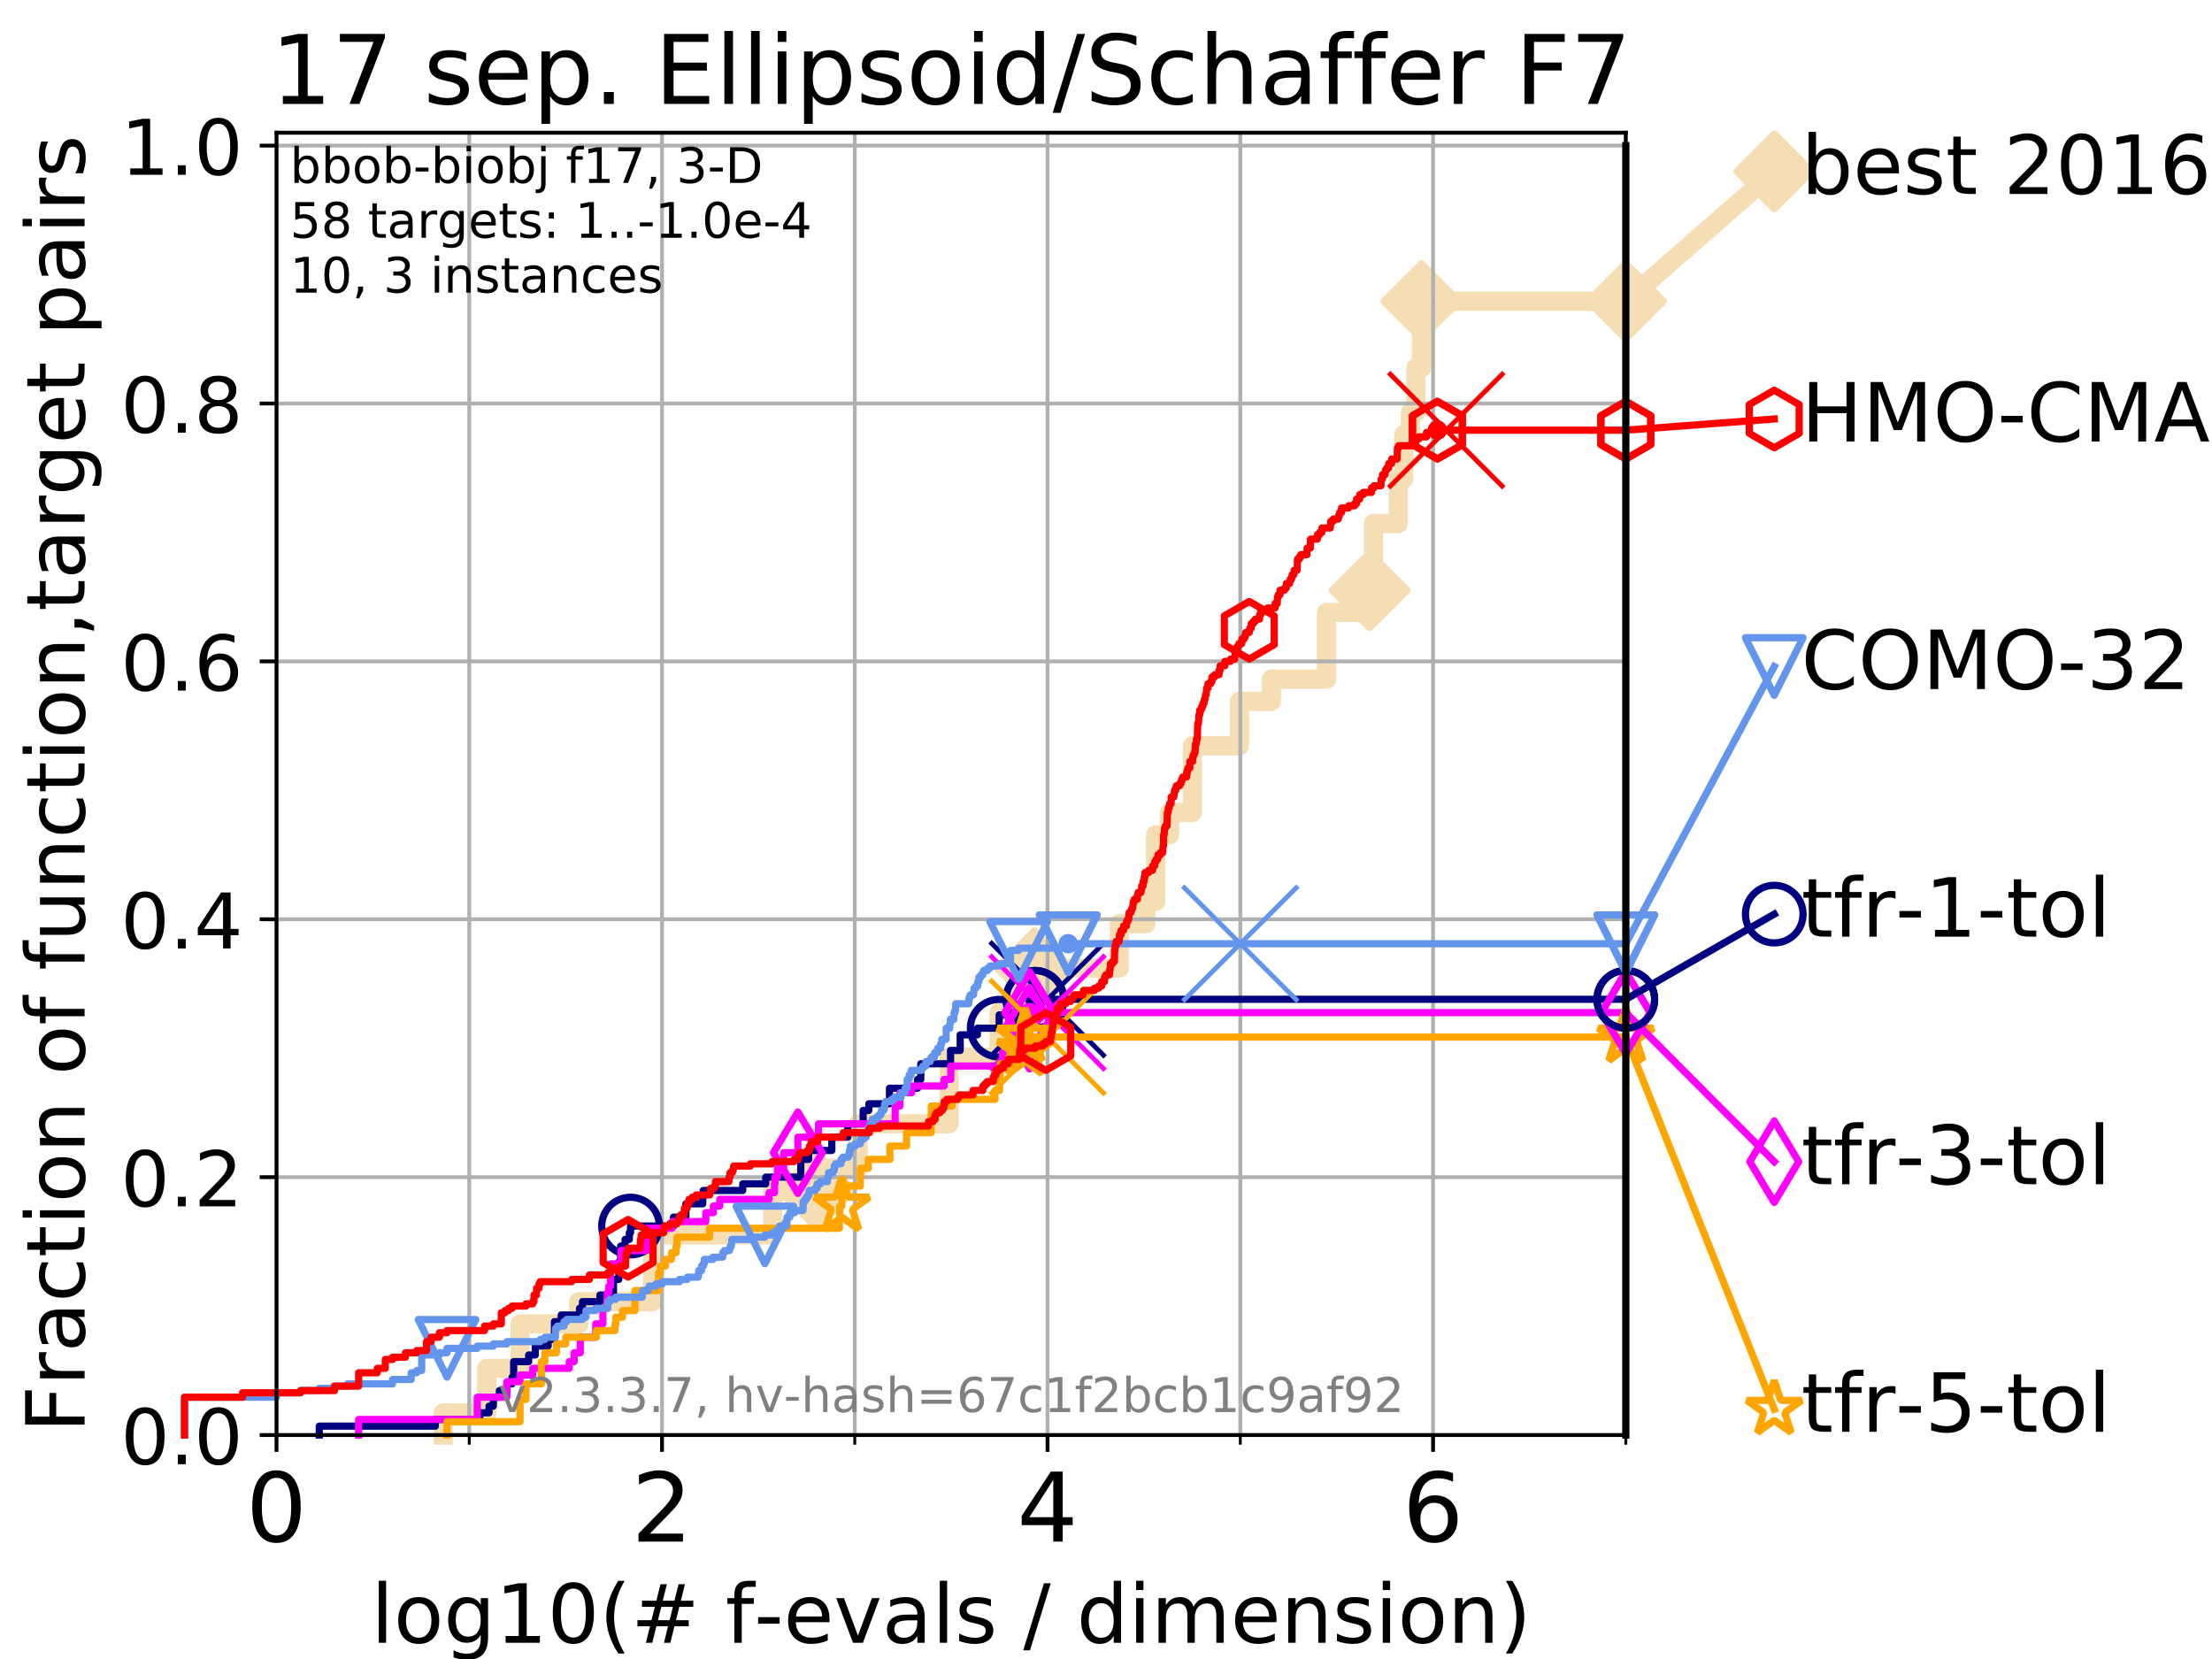 <?xml version="1.0" encoding="utf-8" standalone="no"?>
<!DOCTYPE svg PUBLIC "-//W3C//DTD SVG 1.1//EN"
  "http://www.w3.org/Graphics/SVG/1.1/DTD/svg11.dtd">
<!-- Created with matplotlib (https://matplotlib.org/) -->
<svg height="345.6pt" version="1.1" viewBox="0 0 460.8 345.6" width="460.8pt" xmlns="http://www.w3.org/2000/svg" xmlns:xlink="http://www.w3.org/1999/xlink">
 <defs>
  <style type="text/css">
*{stroke-linecap:butt;stroke-linejoin:round;}
  </style>
 </defs>
 <g id="figure_1">
  <g id="patch_1">
   <path d="M 0 345.6 
L 460.8 345.6 
L 460.8 0 
L 0 0 
z
" style="fill:#ffffff;"/>
  </g>
  <g id="axes_1">
   <g id="patch_2">
    <path d="M 57.6 298.944 
L 338.688 298.944 
L 338.688 27.648 
L 57.6 27.648 
z
" style="fill:#ffffff;"/>
   </g>
   <g id="line2d_1">
    <path d="M 92.347 298.944 
L 92.347 294.313 
L 101.413 294.313 
L 101.413 285.05 
L 108.326 285.05 
L 108.326 275.788 
L 120.572 275.788 
L 120.572 271.157 
L 135.944 271.157 
L 135.944 257.263 
L 160.961 257.263 
L 160.961 248.001 
L 170.11 248.001 
L 170.11 243.37 
L 178.75 243.37 
L 178.75 234.107 
L 197.714 234.107 
L 197.714 220.214 
L 208.109 220.214 
L 208.109 210.951 
L 215.483 210.951 
L 215.483 201.689 
L 233.163 201.689 
L 233.163 192.426 
L 238.711 192.426 
L 238.711 187.795 
L 240.748 187.795 
L 240.748 173.901 
L 243.623 173.901 
L 243.623 169.27 
L 248.384 169.27 
L 248.384 155.377 
L 258.195 155.377 
L 258.195 146.114 
L 264.846 146.114 
L 264.846 141.483 
L 276.343 141.483 
L 276.343 127.589 
L 285.32 127.589 
L 285.32 122.958 
L 286.107 122.958 
L 286.107 109.065 
L 291.297 109.065 
L 291.297 99.802 
L 292.422 99.802 
L 292.422 90.54 
L 293.8 90.54 
L 293.8 85.909 
L 294.966 85.909 
L 294.966 76.646 
L 296.117 76.646 
L 296.117 62.753 
L 338.688 62.753 
" style="fill:none;stroke:#f5deb3;stroke-linecap:square;stroke-width:4;"/>
   </g>
   <g id="line2d_2">
    <defs>
     <path d="M 0 7.778 
L 7.778 0 
L 0 -7.778 
L -7.778 0 
z
" id="m733dbc9f08" style="stroke:#f5deb3;stroke-linejoin:miter;stroke-width:1.5;"/>
    </defs>
    <g>
     <use style="fill:#f5deb3;stroke:#f5deb3;stroke-linejoin:miter;stroke-width:1.5;" x="170.11" xlink:href="#m733dbc9f08" y="248.001"/>
     <use style="fill:#f5deb3;stroke:#f5deb3;stroke-linejoin:miter;stroke-width:1.5;" x="215.483" xlink:href="#m733dbc9f08" y="201.689"/>
     <use style="fill:#f5deb3;stroke:#f5deb3;stroke-linejoin:miter;stroke-width:1.5;" x="285.32" xlink:href="#m733dbc9f08" y="122.958"/>
     <use style="fill:#f5deb3;stroke:#f5deb3;stroke-linejoin:miter;stroke-width:1.5;" x="296.117" xlink:href="#m733dbc9f08" y="62.753"/>
     <use style="fill:#f5deb3;stroke:#f5deb3;stroke-linejoin:miter;stroke-width:1.5;" x="338.688" xlink:href="#m733dbc9f08" y="62.753"/>
    </g>
   </g>
   <g id="line2d_3">
    <path style="fill:none;stroke:#f5deb3;stroke-linecap:square;stroke-width:4;"/>
    <g/>
   </g>
   <g id="line2d_4">
    <path d="M 338.688 62.753 
L 369.608 35.706 
" style="fill:none;stroke:#f5deb3;stroke-linecap:square;stroke-width:4;"/>
    <g>
     <use style="fill:#f5deb3;stroke:#f5deb3;stroke-linejoin:miter;stroke-width:1.5;" x="338.688" xlink:href="#m733dbc9f08" y="62.753"/>
     <use style="fill:#f5deb3;stroke:#f5deb3;stroke-linejoin:miter;stroke-width:1.5;" x="369.608" xlink:href="#m733dbc9f08" y="35.706"/>
    </g>
   </g>
   <g id="matplotlib.axis_1">
    <g id="xtick_1">
     <g id="line2d_5">
      <path clip-path="url(#pb35e9a2f61)" d="M 57.6 298.944 
L 57.6 27.648 
" style="fill:none;stroke:#b0b0b0;stroke-linecap:square;stroke-width:0.8;"/>
     </g>
     <g id="line2d_6">
      <defs>
       <path d="M 0 0 
L 0 3.5 
" id="md78c1fa70b" style="stroke:#000000;stroke-width:0.8;"/>
      </defs>
      <g>
       <use style="stroke:#000000;stroke-width:0.8;" x="57.6" xlink:href="#md78c1fa70b" y="298.944"/>
      </g>
     </g>
     <g id="text_1">
      <!-- 0 -->
      <defs>
       <path d="M 31.781 66.406 
Q 24.172 66.406 20.328 58.906 
Q 16.5 51.422 16.5 36.375 
Q 16.5 21.391 20.328 13.891 
Q 24.172 6.391 31.781 6.391 
Q 39.453 6.391 43.281 13.891 
Q 47.125 21.391 47.125 36.375 
Q 47.125 51.422 43.281 58.906 
Q 39.453 66.406 31.781 66.406 
z
M 31.781 74.219 
Q 44.047 74.219 50.516 64.516 
Q 56.984 54.828 56.984 36.375 
Q 56.984 17.969 50.516 8.266 
Q 44.047 -1.422 31.781 -1.422 
Q 19.531 -1.422 13.062 8.266 
Q 6.594 17.969 6.594 36.375 
Q 6.594 54.828 13.062 64.516 
Q 19.531 74.219 31.781 74.219 
z
" id="DejaVuSans-48"/>
      </defs>
      <g transform="translate(51.237 321.141)scale(0.2 -0.2)">
       <use xlink:href="#DejaVuSans-48"/>
      </g>
     </g>
    </g>
    <g id="xtick_2">
     <g id="line2d_7">
      <path clip-path="url(#pb35e9a2f61)" d="M 137.911 298.944 
L 137.911 27.648 
" style="fill:none;stroke:#b0b0b0;stroke-linecap:square;stroke-width:0.8;"/>
     </g>
     <g id="line2d_8">
      <g>
       <use style="stroke:#000000;stroke-width:0.8;" x="137.911" xlink:href="#md78c1fa70b" y="298.944"/>
      </g>
     </g>
     <g id="text_2">
      <!-- 2 -->
      <defs>
       <path d="M 19.188 8.297 
L 53.609 8.297 
L 53.609 0 
L 7.328 0 
L 7.328 8.297 
Q 12.938 14.109 22.625 23.891 
Q 32.328 33.688 34.812 36.531 
Q 39.547 41.844 41.422 45.531 
Q 43.312 49.219 43.312 52.781 
Q 43.312 58.594 39.234 62.25 
Q 35.156 65.922 28.609 65.922 
Q 23.969 65.922 18.812 64.312 
Q 13.672 62.703 7.812 59.422 
L 7.812 69.391 
Q 13.766 71.781 18.938 73 
Q 24.125 74.219 28.422 74.219 
Q 39.75 74.219 46.484 68.547 
Q 53.219 62.891 53.219 53.422 
Q 53.219 48.922 51.531 44.891 
Q 49.859 40.875 45.406 35.406 
Q 44.188 33.984 37.641 27.219 
Q 31.109 20.453 19.188 8.297 
z
" id="DejaVuSans-50"/>
      </defs>
      <g transform="translate(131.548 321.141)scale(0.2 -0.2)">
       <use xlink:href="#DejaVuSans-50"/>
      </g>
     </g>
    </g>
    <g id="xtick_3">
     <g id="line2d_9">
      <path clip-path="url(#pb35e9a2f61)" d="M 218.222 298.944 
L 218.222 27.648 
" style="fill:none;stroke:#b0b0b0;stroke-linecap:square;stroke-width:0.8;"/>
     </g>
     <g id="line2d_10">
      <g>
       <use style="stroke:#000000;stroke-width:0.8;" x="218.222" xlink:href="#md78c1fa70b" y="298.944"/>
      </g>
     </g>
     <g id="text_3">
      <!-- 4 -->
      <defs>
       <path d="M 37.797 64.312 
L 12.891 25.391 
L 37.797 25.391 
z
M 35.203 72.906 
L 47.609 72.906 
L 47.609 25.391 
L 58.016 25.391 
L 58.016 17.188 
L 47.609 17.188 
L 47.609 0 
L 37.797 0 
L 37.797 17.188 
L 4.891 17.188 
L 4.891 26.703 
z
" id="DejaVuSans-52"/>
      </defs>
      <g transform="translate(211.859 321.141)scale(0.2 -0.2)">
       <use xlink:href="#DejaVuSans-52"/>
      </g>
     </g>
    </g>
    <g id="xtick_4">
     <g id="line2d_11">
      <path clip-path="url(#pb35e9a2f61)" d="M 298.533 298.944 
L 298.533 27.648 
" style="fill:none;stroke:#b0b0b0;stroke-linecap:square;stroke-width:0.8;"/>
     </g>
     <g id="line2d_12">
      <g>
       <use style="stroke:#000000;stroke-width:0.8;" x="298.533" xlink:href="#md78c1fa70b" y="298.944"/>
      </g>
     </g>
     <g id="text_4">
      <!-- 6 -->
      <defs>
       <path d="M 33.016 40.375 
Q 26.375 40.375 22.484 35.828 
Q 18.609 31.297 18.609 23.391 
Q 18.609 15.531 22.484 10.953 
Q 26.375 6.391 33.016 6.391 
Q 39.656 6.391 43.531 10.953 
Q 47.406 15.531 47.406 23.391 
Q 47.406 31.297 43.531 35.828 
Q 39.656 40.375 33.016 40.375 
z
M 52.594 71.297 
L 52.594 62.312 
Q 48.875 64.062 45.094 64.984 
Q 41.312 65.922 37.594 65.922 
Q 27.828 65.922 22.672 59.328 
Q 17.531 52.734 16.797 39.406 
Q 19.672 43.656 24.016 45.922 
Q 28.375 48.188 33.594 48.188 
Q 44.578 48.188 50.953 41.516 
Q 57.328 34.859 57.328 23.391 
Q 57.328 12.156 50.688 5.359 
Q 44.047 -1.422 33.016 -1.422 
Q 20.359 -1.422 13.672 8.266 
Q 6.984 17.969 6.984 36.375 
Q 6.984 53.656 15.188 63.938 
Q 23.391 74.219 37.203 74.219 
Q 40.922 74.219 44.703 73.484 
Q 48.484 72.75 52.594 71.297 
z
" id="DejaVuSans-54"/>
      </defs>
      <g transform="translate(292.17 321.141)scale(0.2 -0.2)">
       <use xlink:href="#DejaVuSans-54"/>
      </g>
     </g>
    </g>
    <g id="xtick_5">
     <g id="line2d_13">
      <path clip-path="url(#pb35e9a2f61)" d="M 97.755 298.944 
L 97.755 27.648 
" style="fill:none;stroke:#b0b0b0;stroke-linecap:square;stroke-width:0.8;"/>
     </g>
     <g id="line2d_14">
      <defs>
       <path d="M 0 0 
L 0 2 
" id="md49befff55" style="stroke:#000000;stroke-width:0.6;"/>
      </defs>
      <g>
       <use style="stroke:#000000;stroke-width:0.6;" x="97.755" xlink:href="#md49befff55" y="298.944"/>
      </g>
     </g>
    </g>
    <g id="xtick_6">
     <g id="line2d_15">
      <path clip-path="url(#pb35e9a2f61)" d="M 178.066 298.944 
L 178.066 27.648 
" style="fill:none;stroke:#b0b0b0;stroke-linecap:square;stroke-width:0.8;"/>
     </g>
     <g id="line2d_16">
      <g>
       <use style="stroke:#000000;stroke-width:0.6;" x="178.066" xlink:href="#md49befff55" y="298.944"/>
      </g>
     </g>
    </g>
    <g id="xtick_7">
     <g id="line2d_17">
      <path clip-path="url(#pb35e9a2f61)" d="M 258.377 298.944 
L 258.377 27.648 
" style="fill:none;stroke:#b0b0b0;stroke-linecap:square;stroke-width:0.8;"/>
     </g>
     <g id="line2d_18">
      <g>
       <use style="stroke:#000000;stroke-width:0.6;" x="258.377" xlink:href="#md49befff55" y="298.944"/>
      </g>
     </g>
    </g>
    <g id="xtick_8">
     <g id="line2d_19">
      <path clip-path="url(#pb35e9a2f61)" d="M 338.688 298.944 
L 338.688 27.648 
" style="fill:none;stroke:#b0b0b0;stroke-linecap:square;stroke-width:0.8;"/>
     </g>
     <g id="line2d_20">
      <g>
       <use style="stroke:#000000;stroke-width:0.6;" x="338.688" xlink:href="#md49befff55" y="298.944"/>
      </g>
     </g>
    </g>
    <g id="text_5">
     <!-- log10(# f-evals / dimension) -->
     <defs>
      <path d="M 9.422 75.984 
L 18.406 75.984 
L 18.406 0 
L 9.422 0 
z
" id="DejaVuSans-108"/>
      <path d="M 30.609 48.391 
Q 23.391 48.391 19.188 42.75 
Q 14.984 37.109 14.984 27.297 
Q 14.984 17.484 19.156 11.844 
Q 23.344 6.203 30.609 6.203 
Q 37.797 6.203 41.984 11.859 
Q 46.188 17.531 46.188 27.297 
Q 46.188 37.016 41.984 42.703 
Q 37.797 48.391 30.609 48.391 
z
M 30.609 56 
Q 42.328 56 49.016 48.375 
Q 55.719 40.766 55.719 27.297 
Q 55.719 13.875 49.016 6.219 
Q 42.328 -1.422 30.609 -1.422 
Q 18.844 -1.422 12.172 6.219 
Q 5.516 13.875 5.516 27.297 
Q 5.516 40.766 12.172 48.375 
Q 18.844 56 30.609 56 
z
" id="DejaVuSans-111"/>
      <path d="M 45.406 27.984 
Q 45.406 37.75 41.375 43.109 
Q 37.359 48.484 30.078 48.484 
Q 22.859 48.484 18.828 43.109 
Q 14.797 37.75 14.797 27.984 
Q 14.797 18.266 18.828 12.891 
Q 22.859 7.516 30.078 7.516 
Q 37.359 7.516 41.375 12.891 
Q 45.406 18.266 45.406 27.984 
z
M 54.391 6.781 
Q 54.391 -7.172 48.188 -13.984 
Q 42 -20.797 29.203 -20.797 
Q 24.469 -20.797 20.266 -20.094 
Q 16.062 -19.391 12.109 -17.922 
L 12.109 -9.188 
Q 16.062 -11.328 19.922 -12.344 
Q 23.781 -13.375 27.781 -13.375 
Q 36.625 -13.375 41.016 -8.766 
Q 45.406 -4.156 45.406 5.172 
L 45.406 9.625 
Q 42.625 4.781 38.281 2.391 
Q 33.938 0 27.875 0 
Q 17.828 0 11.672 7.656 
Q 5.516 15.328 5.516 27.984 
Q 5.516 40.672 11.672 48.328 
Q 17.828 56 27.875 56 
Q 33.938 56 38.281 53.609 
Q 42.625 51.219 45.406 46.391 
L 45.406 54.688 
L 54.391 54.688 
z
" id="DejaVuSans-103"/>
      <path d="M 12.406 8.297 
L 28.516 8.297 
L 28.516 63.922 
L 10.984 60.406 
L 10.984 69.391 
L 28.422 72.906 
L 38.281 72.906 
L 38.281 8.297 
L 54.391 8.297 
L 54.391 0 
L 12.406 0 
z
" id="DejaVuSans-49"/>
      <path d="M 31 75.875 
Q 24.469 64.656 21.281 53.656 
Q 18.109 42.672 18.109 31.391 
Q 18.109 20.125 21.312 9.062 
Q 24.516 -2 31 -13.188 
L 23.188 -13.188 
Q 15.875 -1.703 12.234 9.375 
Q 8.594 20.453 8.594 31.391 
Q 8.594 42.281 12.203 53.312 
Q 15.828 64.359 23.188 75.875 
z
" id="DejaVuSans-40"/>
      <path d="M 51.125 44 
L 36.922 44 
L 32.812 27.688 
L 47.125 27.688 
z
M 43.797 71.781 
L 38.719 51.516 
L 52.984 51.516 
L 58.109 71.781 
L 65.922 71.781 
L 60.891 51.516 
L 76.125 51.516 
L 76.125 44 
L 58.984 44 
L 54.984 27.688 
L 70.516 27.688 
L 70.516 20.219 
L 53.078 20.219 
L 48 0 
L 40.188 0 
L 45.219 20.219 
L 30.906 20.219 
L 25.875 0 
L 18.016 0 
L 23.094 20.219 
L 7.719 20.219 
L 7.719 27.688 
L 24.906 27.688 
L 29 44 
L 13.281 44 
L 13.281 51.516 
L 30.906 51.516 
L 35.891 71.781 
z
" id="DejaVuSans-35"/>
      <path id="DejaVuSans-32"/>
      <path d="M 37.109 75.984 
L 37.109 68.5 
L 28.516 68.5 
Q 23.688 68.5 21.797 66.547 
Q 19.922 64.594 19.922 59.516 
L 19.922 54.688 
L 34.719 54.688 
L 34.719 47.703 
L 19.922 47.703 
L 19.922 0 
L 10.891 0 
L 10.891 47.703 
L 2.297 47.703 
L 2.297 54.688 
L 10.891 54.688 
L 10.891 58.5 
Q 10.891 67.625 15.141 71.797 
Q 19.391 75.984 28.609 75.984 
z
" id="DejaVuSans-102"/>
      <path d="M 4.891 31.391 
L 31.203 31.391 
L 31.203 23.391 
L 4.891 23.391 
z
" id="DejaVuSans-45"/>
      <path d="M 56.203 29.594 
L 56.203 25.203 
L 14.891 25.203 
Q 15.484 15.922 20.484 11.062 
Q 25.484 6.203 34.422 6.203 
Q 39.594 6.203 44.453 7.469 
Q 49.312 8.734 54.109 11.281 
L 54.109 2.781 
Q 49.266 0.734 44.188 -0.344 
Q 39.109 -1.422 33.891 -1.422 
Q 20.797 -1.422 13.156 6.188 
Q 5.516 13.812 5.516 26.812 
Q 5.516 40.234 12.766 48.109 
Q 20.016 56 32.328 56 
Q 43.359 56 49.781 48.891 
Q 56.203 41.797 56.203 29.594 
z
M 47.219 32.234 
Q 47.125 39.594 43.094 43.984 
Q 39.062 48.391 32.422 48.391 
Q 24.906 48.391 20.391 44.141 
Q 15.875 39.891 15.188 32.172 
z
" id="DejaVuSans-101"/>
      <path d="M 2.984 54.688 
L 12.5 54.688 
L 29.594 8.797 
L 46.688 54.688 
L 56.203 54.688 
L 35.688 0 
L 23.484 0 
z
" id="DejaVuSans-118"/>
      <path d="M 34.281 27.484 
Q 23.391 27.484 19.188 25 
Q 14.984 22.516 14.984 16.5 
Q 14.984 11.719 18.141 8.906 
Q 21.297 6.109 26.703 6.109 
Q 34.188 6.109 38.703 11.406 
Q 43.219 16.703 43.219 25.484 
L 43.219 27.484 
z
M 52.203 31.203 
L 52.203 0 
L 43.219 0 
L 43.219 8.297 
Q 40.141 3.328 35.547 0.953 
Q 30.953 -1.422 24.312 -1.422 
Q 15.922 -1.422 10.953 3.297 
Q 6 8.016 6 15.922 
Q 6 25.141 12.172 29.828 
Q 18.359 34.516 30.609 34.516 
L 43.219 34.516 
L 43.219 35.406 
Q 43.219 41.609 39.141 45 
Q 35.062 48.391 27.688 48.391 
Q 23 48.391 18.547 47.266 
Q 14.109 46.141 10.016 43.891 
L 10.016 52.203 
Q 14.938 54.109 19.578 55.047 
Q 24.219 56 28.609 56 
Q 40.484 56 46.344 49.844 
Q 52.203 43.703 52.203 31.203 
z
" id="DejaVuSans-97"/>
      <path d="M 44.281 53.078 
L 44.281 44.578 
Q 40.484 46.531 36.375 47.5 
Q 32.281 48.484 27.875 48.484 
Q 21.188 48.484 17.844 46.438 
Q 14.5 44.391 14.5 40.281 
Q 14.5 37.156 16.891 35.375 
Q 19.281 33.594 26.516 31.984 
L 29.594 31.297 
Q 39.156 29.25 43.188 25.516 
Q 47.219 21.781 47.219 15.094 
Q 47.219 7.469 41.188 3.016 
Q 35.156 -1.422 24.609 -1.422 
Q 20.219 -1.422 15.453 -0.562 
Q 10.688 0.297 5.422 2 
L 5.422 11.281 
Q 10.406 8.688 15.234 7.391 
Q 20.062 6.109 24.812 6.109 
Q 31.156 6.109 34.562 8.281 
Q 37.984 10.453 37.984 14.406 
Q 37.984 18.062 35.516 20.016 
Q 33.062 21.969 24.703 23.781 
L 21.578 24.516 
Q 13.234 26.266 9.516 29.906 
Q 5.812 33.547 5.812 39.891 
Q 5.812 47.609 11.281 51.797 
Q 16.75 56 26.812 56 
Q 31.781 56 36.172 55.266 
Q 40.578 54.547 44.281 53.078 
z
" id="DejaVuSans-115"/>
      <path d="M 25.391 72.906 
L 33.688 72.906 
L 8.297 -9.281 
L 0 -9.281 
z
" id="DejaVuSans-47"/>
      <path d="M 45.406 46.391 
L 45.406 75.984 
L 54.391 75.984 
L 54.391 0 
L 45.406 0 
L 45.406 8.203 
Q 42.578 3.328 38.25 0.953 
Q 33.938 -1.422 27.875 -1.422 
Q 17.969 -1.422 11.734 6.484 
Q 5.516 14.406 5.516 27.297 
Q 5.516 40.188 11.734 48.094 
Q 17.969 56 27.875 56 
Q 33.938 56 38.25 53.625 
Q 42.578 51.266 45.406 46.391 
z
M 14.797 27.297 
Q 14.797 17.391 18.875 11.75 
Q 22.953 6.109 30.078 6.109 
Q 37.203 6.109 41.297 11.75 
Q 45.406 17.391 45.406 27.297 
Q 45.406 37.203 41.297 42.844 
Q 37.203 48.484 30.078 48.484 
Q 22.953 48.484 18.875 42.844 
Q 14.797 37.203 14.797 27.297 
z
" id="DejaVuSans-100"/>
      <path d="M 9.422 54.688 
L 18.406 54.688 
L 18.406 0 
L 9.422 0 
z
M 9.422 75.984 
L 18.406 75.984 
L 18.406 64.594 
L 9.422 64.594 
z
" id="DejaVuSans-105"/>
      <path d="M 52 44.188 
Q 55.375 50.25 60.062 53.125 
Q 64.75 56 71.094 56 
Q 79.641 56 84.281 50.016 
Q 88.922 44.047 88.922 33.016 
L 88.922 0 
L 79.891 0 
L 79.891 32.719 
Q 79.891 40.578 77.094 44.375 
Q 74.312 48.188 68.609 48.188 
Q 61.625 48.188 57.562 43.547 
Q 53.516 38.922 53.516 30.906 
L 53.516 0 
L 44.484 0 
L 44.484 32.719 
Q 44.484 40.625 41.703 44.406 
Q 38.922 48.188 33.109 48.188 
Q 26.219 48.188 22.156 43.531 
Q 18.109 38.875 18.109 30.906 
L 18.109 0 
L 9.078 0 
L 9.078 54.688 
L 18.109 54.688 
L 18.109 46.188 
Q 21.188 51.219 25.484 53.609 
Q 29.781 56 35.688 56 
Q 41.656 56 45.828 52.969 
Q 50 49.953 52 44.188 
z
" id="DejaVuSans-109"/>
      <path d="M 54.891 33.016 
L 54.891 0 
L 45.906 0 
L 45.906 32.719 
Q 45.906 40.484 42.875 44.328 
Q 39.844 48.188 33.797 48.188 
Q 26.516 48.188 22.312 43.547 
Q 18.109 38.922 18.109 30.906 
L 18.109 0 
L 9.078 0 
L 9.078 54.688 
L 18.109 54.688 
L 18.109 46.188 
Q 21.344 51.125 25.703 53.562 
Q 30.078 56 35.797 56 
Q 45.219 56 50.047 50.172 
Q 54.891 44.344 54.891 33.016 
z
" id="DejaVuSans-110"/>
      <path d="M 8.016 75.875 
L 15.828 75.875 
Q 23.141 64.359 26.781 53.312 
Q 30.422 42.281 30.422 31.391 
Q 30.422 20.453 26.781 9.375 
Q 23.141 -1.703 15.828 -13.188 
L 8.016 -13.188 
Q 14.5 -2 17.703 9.062 
Q 20.906 20.125 20.906 31.391 
Q 20.906 42.672 17.703 53.656 
Q 14.5 64.656 8.016 75.875 
z
" id="DejaVuSans-41"/>
     </defs>
     <g transform="translate(77.303 342.218)scale(0.17 -0.17)">
      <use xlink:href="#DejaVuSans-108"/>
      <use x="27.783" xlink:href="#DejaVuSans-111"/>
      <use x="88.965" xlink:href="#DejaVuSans-103"/>
      <use x="152.441" xlink:href="#DejaVuSans-49"/>
      <use x="216.064" xlink:href="#DejaVuSans-48"/>
      <use x="279.688" xlink:href="#DejaVuSans-40"/>
      <use x="318.701" xlink:href="#DejaVuSans-35"/>
      <use x="402.49" xlink:href="#DejaVuSans-32"/>
      <use x="434.277" xlink:href="#DejaVuSans-102"/>
      <use x="469.404" xlink:href="#DejaVuSans-45"/>
      <use x="505.488" xlink:href="#DejaVuSans-101"/>
      <use x="567.012" xlink:href="#DejaVuSans-118"/>
      <use x="626.191" xlink:href="#DejaVuSans-97"/>
      <use x="687.471" xlink:href="#DejaVuSans-108"/>
      <use x="715.254" xlink:href="#DejaVuSans-115"/>
      <use x="767.354" xlink:href="#DejaVuSans-32"/>
      <use x="799.141" xlink:href="#DejaVuSans-47"/>
      <use x="832.832" xlink:href="#DejaVuSans-32"/>
      <use x="864.619" xlink:href="#DejaVuSans-100"/>
      <use x="928.096" xlink:href="#DejaVuSans-105"/>
      <use x="955.879" xlink:href="#DejaVuSans-109"/>
      <use x="1053.291" xlink:href="#DejaVuSans-101"/>
      <use x="1114.814" xlink:href="#DejaVuSans-110"/>
      <use x="1178.193" xlink:href="#DejaVuSans-115"/>
      <use x="1230.293" xlink:href="#DejaVuSans-105"/>
      <use x="1258.076" xlink:href="#DejaVuSans-111"/>
      <use x="1319.258" xlink:href="#DejaVuSans-110"/>
      <use x="1382.637" xlink:href="#DejaVuSans-41"/>
     </g>
    </g>
   </g>
   <g id="matplotlib.axis_2">
    <g id="ytick_1">
     <g id="line2d_21">
      <path clip-path="url(#pb35e9a2f61)" d="M 57.6 298.944 
L 338.688 298.944 
" style="fill:none;stroke:#b0b0b0;stroke-linecap:square;stroke-width:0.8;"/>
     </g>
     <g id="line2d_22">
      <defs>
       <path d="M 0 0 
L -3.5 0 
" id="m51d9c0edcc" style="stroke:#000000;stroke-width:0.8;"/>
      </defs>
      <g>
       <use style="stroke:#000000;stroke-width:0.8;" x="57.6" xlink:href="#m51d9c0edcc" y="298.944"/>
      </g>
     </g>
     <g id="text_6">
      <!-- 0.0 -->
      <defs>
       <path d="M 10.688 12.406 
L 21 12.406 
L 21 0 
L 10.688 0 
z
" id="DejaVuSans-46"/>
      </defs>
      <g transform="translate(25.155 305.023)scale(0.16 -0.16)">
       <use xlink:href="#DejaVuSans-48"/>
       <use x="63.623" xlink:href="#DejaVuSans-46"/>
       <use x="95.41" xlink:href="#DejaVuSans-48"/>
      </g>
     </g>
    </g>
    <g id="ytick_2">
     <g id="line2d_23">
      <path clip-path="url(#pb35e9a2f61)" d="M 57.6 245.222 
L 338.688 245.222 
" style="fill:none;stroke:#b0b0b0;stroke-linecap:square;stroke-width:0.8;"/>
     </g>
     <g id="line2d_24">
      <g>
       <use style="stroke:#000000;stroke-width:0.8;" x="57.6" xlink:href="#m51d9c0edcc" y="245.222"/>
      </g>
     </g>
     <g id="text_7">
      <!-- 0.2 -->
      <g transform="translate(25.155 251.301)scale(0.16 -0.16)">
       <use xlink:href="#DejaVuSans-48"/>
       <use x="63.623" xlink:href="#DejaVuSans-46"/>
       <use x="95.41" xlink:href="#DejaVuSans-50"/>
      </g>
     </g>
    </g>
    <g id="ytick_3">
     <g id="line2d_25">
      <path clip-path="url(#pb35e9a2f61)" d="M 57.6 191.5 
L 338.688 191.5 
" style="fill:none;stroke:#b0b0b0;stroke-linecap:square;stroke-width:0.8;"/>
     </g>
     <g id="line2d_26">
      <g>
       <use style="stroke:#000000;stroke-width:0.8;" x="57.6" xlink:href="#m51d9c0edcc" y="191.5"/>
      </g>
     </g>
     <g id="text_8">
      <!-- 0.4 -->
      <g transform="translate(25.155 197.579)scale(0.16 -0.16)">
       <use xlink:href="#DejaVuSans-48"/>
       <use x="63.623" xlink:href="#DejaVuSans-46"/>
       <use x="95.41" xlink:href="#DejaVuSans-52"/>
      </g>
     </g>
    </g>
    <g id="ytick_4">
     <g id="line2d_27">
      <path clip-path="url(#pb35e9a2f61)" d="M 57.6 137.778 
L 338.688 137.778 
" style="fill:none;stroke:#b0b0b0;stroke-linecap:square;stroke-width:0.8;"/>
     </g>
     <g id="line2d_28">
      <g>
       <use style="stroke:#000000;stroke-width:0.8;" x="57.6" xlink:href="#m51d9c0edcc" y="137.778"/>
      </g>
     </g>
     <g id="text_9">
      <!-- 0.6 -->
      <g transform="translate(25.155 143.857)scale(0.16 -0.16)">
       <use xlink:href="#DejaVuSans-48"/>
       <use x="63.623" xlink:href="#DejaVuSans-46"/>
       <use x="95.41" xlink:href="#DejaVuSans-54"/>
      </g>
     </g>
    </g>
    <g id="ytick_5">
     <g id="line2d_29">
      <path clip-path="url(#pb35e9a2f61)" d="M 57.6 84.056 
L 338.688 84.056 
" style="fill:none;stroke:#b0b0b0;stroke-linecap:square;stroke-width:0.8;"/>
     </g>
     <g id="line2d_30">
      <g>
       <use style="stroke:#000000;stroke-width:0.8;" x="57.6" xlink:href="#m51d9c0edcc" y="84.056"/>
      </g>
     </g>
     <g id="text_10">
      <!-- 0.8 -->
      <defs>
       <path d="M 31.781 34.625 
Q 24.75 34.625 20.719 30.859 
Q 16.703 27.094 16.703 20.516 
Q 16.703 13.922 20.719 10.156 
Q 24.75 6.391 31.781 6.391 
Q 38.812 6.391 42.859 10.172 
Q 46.922 13.969 46.922 20.516 
Q 46.922 27.094 42.891 30.859 
Q 38.875 34.625 31.781 34.625 
z
M 21.922 38.812 
Q 15.578 40.375 12.031 44.719 
Q 8.5 49.078 8.5 55.328 
Q 8.5 64.062 14.719 69.141 
Q 20.953 74.219 31.781 74.219 
Q 42.672 74.219 48.875 69.141 
Q 55.078 64.062 55.078 55.328 
Q 55.078 49.078 51.531 44.719 
Q 48 40.375 41.703 38.812 
Q 48.828 37.156 52.797 32.312 
Q 56.781 27.484 56.781 20.516 
Q 56.781 9.906 50.312 4.234 
Q 43.844 -1.422 31.781 -1.422 
Q 19.734 -1.422 13.25 4.234 
Q 6.781 9.906 6.781 20.516 
Q 6.781 27.484 10.781 32.312 
Q 14.797 37.156 21.922 38.812 
z
M 18.312 54.391 
Q 18.312 48.734 21.844 45.562 
Q 25.391 42.391 31.781 42.391 
Q 38.141 42.391 41.719 45.562 
Q 45.312 48.734 45.312 54.391 
Q 45.312 60.062 41.719 63.234 
Q 38.141 66.406 31.781 66.406 
Q 25.391 66.406 21.844 63.234 
Q 18.312 60.062 18.312 54.391 
z
" id="DejaVuSans-56"/>
      </defs>
      <g transform="translate(25.155 90.135)scale(0.16 -0.16)">
       <use xlink:href="#DejaVuSans-48"/>
       <use x="63.623" xlink:href="#DejaVuSans-46"/>
       <use x="95.41" xlink:href="#DejaVuSans-56"/>
      </g>
     </g>
    </g>
    <g id="ytick_6">
     <g id="line2d_31">
      <path clip-path="url(#pb35e9a2f61)" d="M 57.6 30.334 
L 338.688 30.334 
" style="fill:none;stroke:#b0b0b0;stroke-linecap:square;stroke-width:0.8;"/>
     </g>
     <g id="line2d_32">
      <g>
       <use style="stroke:#000000;stroke-width:0.8;" x="57.6" xlink:href="#m51d9c0edcc" y="30.334"/>
      </g>
     </g>
     <g id="text_11">
      <!-- 1.0 -->
      <g transform="translate(25.155 36.413)scale(0.16 -0.16)">
       <use xlink:href="#DejaVuSans-49"/>
       <use x="63.623" xlink:href="#DejaVuSans-46"/>
       <use x="95.41" xlink:href="#DejaVuSans-48"/>
      </g>
     </g>
    </g>
    <g id="text_12">
     <!-- Fraction of function,target pairs -->
     <defs>
      <path d="M 9.812 72.906 
L 51.703 72.906 
L 51.703 64.594 
L 19.672 64.594 
L 19.672 43.109 
L 48.578 43.109 
L 48.578 34.812 
L 19.672 34.812 
L 19.672 0 
L 9.812 0 
z
" id="DejaVuSans-70"/>
      <path d="M 41.109 46.297 
Q 39.594 47.172 37.812 47.578 
Q 36.031 48 33.891 48 
Q 26.266 48 22.188 43.047 
Q 18.109 38.094 18.109 28.812 
L 18.109 0 
L 9.078 0 
L 9.078 54.688 
L 18.109 54.688 
L 18.109 46.188 
Q 20.953 51.172 25.484 53.578 
Q 30.031 56 36.531 56 
Q 37.453 56 38.578 55.875 
Q 39.703 55.766 41.062 55.516 
z
" id="DejaVuSans-114"/>
      <path d="M 48.781 52.594 
L 48.781 44.188 
Q 44.969 46.297 41.141 47.344 
Q 37.312 48.391 33.406 48.391 
Q 24.656 48.391 19.812 42.844 
Q 14.984 37.312 14.984 27.297 
Q 14.984 17.281 19.812 11.734 
Q 24.656 6.203 33.406 6.203 
Q 37.312 6.203 41.141 7.25 
Q 44.969 8.297 48.781 10.406 
L 48.781 2.094 
Q 45.016 0.344 40.984 -0.531 
Q 36.969 -1.422 32.422 -1.422 
Q 20.062 -1.422 12.781 6.344 
Q 5.516 14.109 5.516 27.297 
Q 5.516 40.672 12.859 48.328 
Q 20.219 56 33.016 56 
Q 37.156 56 41.109 55.141 
Q 45.062 54.297 48.781 52.594 
z
" id="DejaVuSans-99"/>
      <path d="M 18.312 70.219 
L 18.312 54.688 
L 36.812 54.688 
L 36.812 47.703 
L 18.312 47.703 
L 18.312 18.016 
Q 18.312 11.328 20.141 9.422 
Q 21.969 7.516 27.594 7.516 
L 36.812 7.516 
L 36.812 0 
L 27.594 0 
Q 17.188 0 13.234 3.875 
Q 9.281 7.766 9.281 18.016 
L 9.281 47.703 
L 2.688 47.703 
L 2.688 54.688 
L 9.281 54.688 
L 9.281 70.219 
z
" id="DejaVuSans-116"/>
      <path d="M 8.5 21.578 
L 8.5 54.688 
L 17.484 54.688 
L 17.484 21.922 
Q 17.484 14.156 20.5 10.266 
Q 23.531 6.391 29.594 6.391 
Q 36.859 6.391 41.078 11.031 
Q 45.312 15.672 45.312 23.688 
L 45.312 54.688 
L 54.297 54.688 
L 54.297 0 
L 45.312 0 
L 45.312 8.406 
Q 42.047 3.422 37.719 1 
Q 33.406 -1.422 27.688 -1.422 
Q 18.266 -1.422 13.375 4.438 
Q 8.5 10.297 8.5 21.578 
z
M 31.109 56 
z
" id="DejaVuSans-117"/>
      <path d="M 11.719 12.406 
L 22.016 12.406 
L 22.016 4 
L 14.016 -11.625 
L 7.719 -11.625 
L 11.719 4 
z
" id="DejaVuSans-44"/>
      <path d="M 18.109 8.203 
L 18.109 -20.797 
L 9.078 -20.797 
L 9.078 54.688 
L 18.109 54.688 
L 18.109 46.391 
Q 20.953 51.266 25.266 53.625 
Q 29.594 56 35.594 56 
Q 45.562 56 51.781 48.094 
Q 58.016 40.188 58.016 27.297 
Q 58.016 14.406 51.781 6.484 
Q 45.562 -1.422 35.594 -1.422 
Q 29.594 -1.422 25.266 0.953 
Q 20.953 3.328 18.109 8.203 
z
M 48.688 27.297 
Q 48.688 37.203 44.609 42.844 
Q 40.531 48.484 33.406 48.484 
Q 26.266 48.484 22.188 42.844 
Q 18.109 37.203 18.109 27.297 
Q 18.109 17.391 22.188 11.75 
Q 26.266 6.109 33.406 6.109 
Q 40.531 6.109 44.609 11.75 
Q 48.688 17.391 48.688 27.297 
z
" id="DejaVuSans-112"/>
     </defs>
     <g transform="translate(17.62 298.435)rotate(-90)scale(0.17 -0.17)">
      <use xlink:href="#DejaVuSans-70"/>
      <use x="57.41" xlink:href="#DejaVuSans-114"/>
      <use x="98.523" xlink:href="#DejaVuSans-97"/>
      <use x="159.803" xlink:href="#DejaVuSans-99"/>
      <use x="214.783" xlink:href="#DejaVuSans-116"/>
      <use x="253.992" xlink:href="#DejaVuSans-105"/>
      <use x="281.775" xlink:href="#DejaVuSans-111"/>
      <use x="342.957" xlink:href="#DejaVuSans-110"/>
      <use x="406.336" xlink:href="#DejaVuSans-32"/>
      <use x="438.123" xlink:href="#DejaVuSans-111"/>
      <use x="499.305" xlink:href="#DejaVuSans-102"/>
      <use x="534.51" xlink:href="#DejaVuSans-32"/>
      <use x="566.297" xlink:href="#DejaVuSans-102"/>
      <use x="601.502" xlink:href="#DejaVuSans-117"/>
      <use x="664.881" xlink:href="#DejaVuSans-110"/>
      <use x="728.26" xlink:href="#DejaVuSans-99"/>
      <use x="783.24" xlink:href="#DejaVuSans-116"/>
      <use x="822.449" xlink:href="#DejaVuSans-105"/>
      <use x="850.232" xlink:href="#DejaVuSans-111"/>
      <use x="911.414" xlink:href="#DejaVuSans-110"/>
      <use x="974.793" xlink:href="#DejaVuSans-44"/>
      <use x="1006.58" xlink:href="#DejaVuSans-116"/>
      <use x="1045.789" xlink:href="#DejaVuSans-97"/>
      <use x="1107.068" xlink:href="#DejaVuSans-114"/>
      <use x="1148.166" xlink:href="#DejaVuSans-103"/>
      <use x="1211.643" xlink:href="#DejaVuSans-101"/>
      <use x="1273.166" xlink:href="#DejaVuSans-116"/>
      <use x="1312.375" xlink:href="#DejaVuSans-32"/>
      <use x="1344.162" xlink:href="#DejaVuSans-112"/>
      <use x="1407.639" xlink:href="#DejaVuSans-97"/>
      <use x="1468.918" xlink:href="#DejaVuSans-105"/>
      <use x="1496.701" xlink:href="#DejaVuSans-114"/>
      <use x="1537.814" xlink:href="#DejaVuSans-115"/>
     </g>
    </g>
   </g>
   <g id="line2d_33">
    <defs>
     <path d="M 0 1.5 
C 0.398 1.5 0.779 1.342 1.061 1.061 
C 1.342 0.779 1.5 0.398 1.5 0 
C 1.5 -0.398 1.342 -0.779 1.061 -1.061 
C 0.779 -1.342 0.398 -1.5 0 -1.5 
C -0.398 -1.5 -0.779 -1.342 -1.061 -1.061 
C -1.342 -0.779 -1.5 -0.398 -1.5 0 
C -1.5 0.398 -1.342 0.779 -1.061 1.061 
C -0.779 1.342 -0.398 1.5 0 1.5 
z
" id="mf918edf119" style="stroke:#f5deb3;"/>
    </defs>
    <g>
     <use style="fill:#f5deb3;stroke:#f5deb3;" x="296.117" xlink:href="#mf918edf119" y="62.753"/>
     <use style="fill:#f5deb3;stroke:#f5deb3;" x="296.117" xlink:href="#mf918edf119" y="62.753"/>
    </g>
   </g>
   <g id="line2d_34">
    <defs>
     <path d="M 0 1.5 
C 0.398 1.5 0.779 1.342 1.061 1.061 
C 1.342 0.779 1.5 0.398 1.5 0 
C 1.5 -0.398 1.342 -0.779 1.061 -1.061 
C 0.779 -1.342 0.398 -1.5 0 -1.5 
C -0.398 -1.5 -0.779 -1.342 -1.061 -1.061 
C -1.342 -0.779 -1.5 -0.398 -1.5 0 
C -1.5 0.398 -1.342 0.779 -1.061 1.061 
C -0.779 1.342 -0.398 1.5 0 1.5 
z
" id="m88f39dce7d" style="stroke:#000080;"/>
    </defs>
    <g>
     <use style="fill:#000080;stroke:#000080;" x="215.595" xlink:href="#m88f39dce7d" y="208.172"/>
     <use style="fill:#000080;stroke:#000080;" x="215.595" xlink:href="#m88f39dce7d" y="208.172"/>
    </g>
   </g>
   <g id="line2d_35">
    <path d="M 66.508 298.944 
L 66.508 297.092 
L 90.684 297.092 
L 90.684 295.702 
L 99.938 295.702 
L 99.938 294.313 
L 101.878 294.313 
L 101.878 292.923 
L 102.772 292.923 
L 102.772 291.071 
L 104.034 291.071 
L 104.034 289.682 
L 105.585 289.682 
L 105.585 288.292 
L 106.664 288.292 
L 106.664 286.903 
L 107.009 286.903 
L 107.009 283.661 
L 110.132 283.661 
L 110.132 282.272 
L 111.506 282.272 
L 111.506 280.419 
L 114.194 280.419 
L 114.194 279.03 
L 115.502 279.03 
L 115.502 275.325 
L 116.914 275.325 
L 116.914 273.935 
L 120.728 273.935 
L 120.728 272.546 
L 121.34 272.546 
L 121.34 271.157 
L 124.989 271.157 
L 124.989 269.767 
L 127.799 269.767 
L 127.799 266.526 
L 128.905 266.526 
L 128.905 264.673 
L 129.002 264.673 
L 129.002 262.821 
L 129.291 262.821 
L 129.291 259.579 
L 130.219 259.579 
L 130.219 258.189 
L 131.099 258.189 
L 131.099 256.8 
L 131.355 256.8 
L 131.355 255.411 
L 140.298 255.411 
L 140.298 253.558 
L 142.884 253.558 
L 142.884 250.779 
L 146.396 250.779 
L 146.396 249.39 
L 146.503 249.39 
L 146.503 248.001 
L 154.73 248.001 
L 154.73 246.611 
L 159.524 246.611 
L 159.524 245.222 
L 166.818 245.222 
L 166.818 241.517 
L 168.456 241.517 
L 168.456 239.665 
L 173.288 239.665 
L 173.288 236.886 
L 176.606 236.886 
L 176.606 234.107 
L 179.808 234.107 
L 179.808 231.328 
L 180.992 231.328 
L 180.992 229.939 
L 185.295 229.939 
L 185.295 226.697 
L 191.157 226.697 
L 191.157 224.845 
L 191.816 224.845 
L 191.816 221.603 
L 198.017 221.603 
L 198.017 218.824 
L 200.024 218.824 
L 200.024 215.582 
L 203.605 215.582 
L 203.605 214.193 
L 208.147 214.193 
L 208.147 211.414 
L 215.595 211.414 
L 215.595 208.172 
L 338.688 208.172 
" style="fill:none;stroke:#000080;stroke-linecap:square;stroke-width:1.5;"/>
   </g>
   <g id="line2d_36">
    <defs>
     <path d="M 0 6 
C 1.591 6 3.117 5.368 4.243 4.243 
C 5.368 3.117 6 1.591 6 0 
C 6 -1.591 5.368 -3.117 4.243 -4.243 
C 3.117 -5.368 1.591 -6 0 -6 
C -1.591 -6 -3.117 -5.368 -4.243 -4.243 
C -5.368 -3.117 -6 -1.591 -6 0 
C -6 1.591 -5.368 3.117 -4.243 4.243 
C -3.117 5.368 -1.591 6 0 6 
z
" id="m0cdfcf88ce" style="stroke:#000080;stroke-width:1.5;"/>
    </defs>
    <g>
     <use style="fill-opacity:0;stroke:#000080;stroke-width:1.5;" x="131.355" xlink:href="#m0cdfcf88ce" y="255.411"/>
     <use style="fill-opacity:0;stroke:#000080;stroke-width:1.5;" x="208.147" xlink:href="#m0cdfcf88ce" y="214.193"/>
     <use style="fill-opacity:0;stroke:#000080;stroke-width:1.5;" x="215.595" xlink:href="#m0cdfcf88ce" y="208.172"/>
     <use style="fill-opacity:0;stroke:#000080;stroke-width:1.5;" x="215.595" xlink:href="#m0cdfcf88ce" y="208.172"/>
     <use style="fill-opacity:0;stroke:#000080;stroke-width:1.5;" x="338.688" xlink:href="#m0cdfcf88ce" y="208.172"/>
    </g>
   </g>
   <g id="line2d_37">
    <path style="fill:none;stroke:#000080;stroke-linecap:square;stroke-width:1.5;"/>
    <g/>
   </g>
   <g id="line2d_38">
    <path clip-path="url(#pb35e9a2f61)" d="M 218.224 208.172 
" style="fill:none;stroke:#000080;stroke-linecap:square;stroke-width:1.5;"/>
    <defs>
     <path d="M -12 12 
L 12 -12 
M -12 -12 
L 12 12 
" id="m7463438bef" style="stroke:#000080;"/>
    </defs>
    <g clip-path="url(#pb35e9a2f61)">
     <use style="fill:#000080;stroke:#000080;" x="218.224" xlink:href="#m7463438bef" y="208.172"/>
    </g>
   </g>
   <g id="line2d_39">
    <defs>
     <path d="M 0 1.5 
C 0.398 1.5 0.779 1.342 1.061 1.061 
C 1.342 0.779 1.5 0.398 1.5 0 
C 1.5 -0.398 1.342 -0.779 1.061 -1.061 
C 0.779 -1.342 0.398 -1.5 0 -1.5 
C -0.398 -1.5 -0.779 -1.342 -1.061 -1.061 
C -1.342 -0.779 -1.5 -0.398 -1.5 0 
C -1.5 0.398 -1.342 0.779 -1.061 1.061 
C -0.779 1.342 -0.398 1.5 0 1.5 
z
" id="meb9891f0ec" style="stroke:#ff00ff;"/>
    </defs>
    <g>
     <use style="fill:#ff00ff;stroke:#ff00ff;" x="214.467" xlink:href="#meb9891f0ec" y="210.951"/>
     <use style="fill:#ff00ff;stroke:#ff00ff;" x="214.467" xlink:href="#meb9891f0ec" y="210.951"/>
    </g>
   </g>
   <g id="line2d_40">
    <path d="M 74.705 298.944 
L 74.705 295.702 
L 99.418 295.702 
L 99.418 291.071 
L 105.585 291.071 
L 105.585 287.829 
L 108.326 287.829 
L 108.326 286.44 
L 110.969 286.44 
L 110.969 285.05 
L 118.577 285.05 
L 118.577 283.661 
L 119.603 283.661 
L 119.603 281.809 
L 120.883 281.809 
L 120.883 278.567 
L 124.114 278.567 
L 124.114 275.788 
L 125.589 275.788 
L 125.589 272.546 
L 126.395 272.546 
L 126.395 271.157 
L 126.507 271.157 
L 126.507 269.304 
L 126.839 269.304 
L 126.839 267.915 
L 127.165 267.915 
L 127.165 264.673 
L 127.272 264.673 
L 127.272 263.284 
L 129.386 263.284 
L 129.386 260.505 
L 134.801 260.505 
L 134.801 255.874 
L 139.991 255.874 
L 139.991 254.484 
L 147.027 254.484 
L 147.027 252.632 
L 148.608 252.632 
L 148.608 251.243 
L 149.941 251.243 
L 149.941 249.853 
L 160.201 249.853 
L 160.201 248.464 
L 161.345 248.464 
L 161.345 246.611 
L 161.45 246.611 
L 161.45 245.222 
L 161.97 245.222 
L 161.97 243.37 
L 163.253 243.37 
L 163.253 240.128 
L 166.209 240.128 
L 166.209 236.886 
L 170.509 236.886 
L 170.509 234.107 
L 186.472 234.107 
L 186.472 230.402 
L 187.473 230.402 
L 187.473 227.623 
L 189.923 227.623 
L 189.923 226.234 
L 196.672 226.234 
L 196.672 224.845 
L 198.078 224.845 
L 198.078 222.066 
L 208.814 222.066 
L 208.814 219.287 
L 210.253 219.287 
L 210.253 217.435 
L 210.715 217.435 
L 210.715 214.193 
L 214.467 214.193 
L 214.467 210.951 
L 338.688 210.951 
" style="fill:none;stroke:#ff00ff;stroke-linecap:square;stroke-width:1.5;"/>
   </g>
   <g id="line2d_41">
    <defs>
     <path d="M 0 8.485 
L 5.091 0 
L 0 -8.485 
L -5.091 0 
z
" id="mcac1cb5712" style="stroke:#ff00ff;stroke-linejoin:miter;stroke-width:1.5;"/>
    </defs>
    <g>
     <use style="fill-opacity:0;stroke:#ff00ff;stroke-linejoin:miter;stroke-width:1.5;" x="166.209" xlink:href="#mcac1cb5712" y="240.128"/>
     <use style="fill-opacity:0;stroke:#ff00ff;stroke-linejoin:miter;stroke-width:1.5;" x="214.467" xlink:href="#mcac1cb5712" y="214.193"/>
     <use style="fill-opacity:0;stroke:#ff00ff;stroke-linejoin:miter;stroke-width:1.5;" x="214.467" xlink:href="#mcac1cb5712" y="210.951"/>
     <use style="fill-opacity:0;stroke:#ff00ff;stroke-linejoin:miter;stroke-width:1.5;" x="214.467" xlink:href="#mcac1cb5712" y="210.951"/>
     <use style="fill-opacity:0;stroke:#ff00ff;stroke-linejoin:miter;stroke-width:1.5;" x="338.688" xlink:href="#mcac1cb5712" y="210.951"/>
    </g>
   </g>
   <g id="line2d_42">
    <path style="fill:none;stroke:#ff00ff;stroke-linecap:square;stroke-width:1.5;"/>
    <g/>
   </g>
   <g id="line2d_43">
    <path clip-path="url(#pb35e9a2f61)" d="M 218.225 210.951 
" style="fill:none;stroke:#ff00ff;stroke-linecap:square;stroke-width:1.5;"/>
    <defs>
     <path d="M -12 12 
L 12 -12 
M -12 -12 
L 12 12 
" id="m28ef76c2fa" style="stroke:#ff00ff;"/>
    </defs>
    <g clip-path="url(#pb35e9a2f61)">
     <use style="fill:#ff00ff;stroke:#ff00ff;" x="218.225" xlink:href="#m28ef76c2fa" y="210.951"/>
    </g>
   </g>
   <g id="line2d_44">
    <defs>
     <path d="M 0 1.5 
C 0.398 1.5 0.779 1.342 1.061 1.061 
C 1.342 0.779 1.5 0.398 1.5 0 
C 1.5 -0.398 1.342 -0.779 1.061 -1.061 
C 0.779 -1.342 0.398 -1.5 0 -1.5 
C -0.398 -1.5 -0.779 -1.342 -1.061 -1.061 
C -1.342 -0.779 -1.5 -0.398 -1.5 0 
C -1.5 0.398 -1.342 0.779 -1.061 1.061 
C -0.779 1.342 -0.398 1.5 0 1.5 
z
" id="m4ea659c012" style="stroke:#ffa500;"/>
    </defs>
    <g>
     <use style="fill:#ffa500;stroke:#ffa500;" x="213.558" xlink:href="#m4ea659c012" y="216.045"/>
     <use style="fill:#ffa500;stroke:#ffa500;" x="213.558" xlink:href="#m4ea659c012" y="216.045"/>
    </g>
   </g>
   <g id="line2d_45">
    <path d="M 93.122 298.944 
L 93.122 296.165 
L 108.326 296.165 
L 108.326 291.534 
L 109.55 291.534 
L 109.55 288.292 
L 112.779 288.292 
L 112.779 283.661 
L 113.501 283.661 
L 113.501 281.809 
L 115.918 281.809 
L 115.918 279.956 
L 117.857 279.956 
L 117.857 278.567 
L 124.242 278.567 
L 124.242 277.177 
L 128.108 277.177 
L 128.108 275.788 
L 128.311 275.788 
L 128.311 274.399 
L 129.668 274.399 
L 129.668 273.009 
L 132.263 273.009 
L 132.263 268.841 
L 137.199 268.841 
L 137.199 265.136 
L 137.559 265.136 
L 137.559 263.747 
L 138.595 263.747 
L 138.595 262.357 
L 139.887 262.357 
L 139.887 260.968 
L 140.847 260.968 
L 140.847 259.579 
L 141.042 259.579 
L 141.042 257.726 
L 147.803 257.726 
L 147.803 255.874 
L 174.852 255.874 
L 174.852 254.021 
L 174.935 254.021 
L 174.935 251.243 
L 175.375 251.243 
L 175.375 248.464 
L 176.119 248.464 
L 176.119 247.075 
L 179.219 247.075 
L 179.219 243.37 
L 180.874 243.37 
L 180.874 241.517 
L 185.384 241.517 
L 185.384 238.738 
L 188.848 238.738 
L 188.848 235.96 
L 193.971 235.96 
L 193.971 234.107 
L 194.004 234.107 
L 194.004 230.402 
L 198.333 230.402 
L 198.333 229.013 
L 207.278 229.013 
L 207.278 227.16 
L 208.234 227.16 
L 208.234 224.382 
L 208.381 224.382 
L 208.381 221.603 
L 212.238 221.603 
L 212.238 218.824 
L 213.558 218.824 
L 213.558 216.045 
L 338.688 216.045 
" style="fill:none;stroke:#ffa500;stroke-linecap:square;stroke-width:1.5;"/>
   </g>
   <g id="line2d_46">
    <defs>
     <path d="M 0 -6 
L -1.347 -1.854 
L -5.706 -1.854 
L -2.18 0.708 
L -3.527 4.854 
L -0 2.292 
L 3.527 4.854 
L 2.18 0.708 
L 5.706 -1.854 
L 1.347 -1.854 
z
" id="m7d1f5b1451" style="stroke:#ffa500;stroke-linejoin:bevel;stroke-width:1.5;"/>
    </defs>
    <g>
     <use style="fill-opacity:0;stroke:#ffa500;stroke-linejoin:bevel;stroke-width:1.5;" x="175.375" xlink:href="#m7d1f5b1451" y="251.243"/>
     <use style="fill-opacity:0;stroke:#ffa500;stroke-linejoin:bevel;stroke-width:1.5;" x="213.558" xlink:href="#m7d1f5b1451" y="218.824"/>
     <use style="fill-opacity:0;stroke:#ffa500;stroke-linejoin:bevel;stroke-width:1.5;" x="213.558" xlink:href="#m7d1f5b1451" y="216.045"/>
     <use style="fill-opacity:0;stroke:#ffa500;stroke-linejoin:bevel;stroke-width:1.5;" x="213.558" xlink:href="#m7d1f5b1451" y="216.045"/>
     <use style="fill-opacity:0;stroke:#ffa500;stroke-linejoin:bevel;stroke-width:1.5;" x="338.688" xlink:href="#m7d1f5b1451" y="216.045"/>
    </g>
   </g>
   <g id="line2d_47">
    <path style="fill:none;stroke:#ffa500;stroke-linecap:square;stroke-width:1.5;"/>
    <g/>
   </g>
   <g id="line2d_48">
    <path clip-path="url(#pb35e9a2f61)" d="M 218.225 216.045 
" style="fill:none;stroke:#ffa500;stroke-linecap:square;stroke-width:1.5;"/>
    <defs>
     <path d="M -12 12 
L 12 -12 
M -12 -12 
L 12 12 
" id="mc0eaa0be03" style="stroke:#ffa500;"/>
    </defs>
    <g clip-path="url(#pb35e9a2f61)">
     <use style="fill:#ffa500;stroke:#ffa500;" x="218.225" xlink:href="#mc0eaa0be03" y="216.045"/>
    </g>
   </g>
   <g id="line2d_49">
    <defs>
     <path d="M 0 1.5 
C 0.398 1.5 0.779 1.342 1.061 1.061 
C 1.342 0.779 1.5 0.398 1.5 0 
C 1.5 -0.398 1.342 -0.779 1.061 -1.061 
C 0.779 -1.342 0.398 -1.5 0 -1.5 
C -0.398 -1.5 -0.779 -1.342 -1.061 -1.061 
C -1.342 -0.779 -1.5 -0.398 -1.5 0 
C -1.5 0.398 -1.342 0.779 -1.061 1.061 
C -0.779 1.342 -0.398 1.5 0 1.5 
z
" id="md6750d08ed" style="stroke:#6495ed;"/>
    </defs>
    <g>
     <use style="fill:#6495ed;stroke:#6495ed;" x="222.535" xlink:href="#md6750d08ed" y="196.594"/>
     <use style="fill:#6495ed;stroke:#6495ed;" x="222.535" xlink:href="#md6750d08ed" y="196.594"/>
    </g>
   </g>
   <g id="line2d_50">
    <path d="M 38.441 298.944 
L 38.441 291.071 
L 57.6 291.071 
L 57.6 290.145 
L 62.617 290.145 
L 62.617 289.682 
L 66.508 289.682 
L 66.508 289.218 
L 69.688 289.218 
L 69.688 288.755 
L 72.376 288.755 
L 72.376 288.292 
L 81.776 288.292 
L 81.776 287.366 
L 85.667 287.366 
L 85.667 285.977 
L 86.793 285.977 
L 86.793 285.514 
L 87.85 285.514 
L 87.85 282.272 
L 91.535 282.272 
L 91.535 281.809 
L 93.122 281.809 
L 93.122 280.882 
L 99.418 280.882 
L 99.418 280.419 
L 102.772 280.419 
L 102.772 279.956 
L 105.585 279.956 
L 105.585 279.493 
L 112.532 279.493 
L 112.532 279.03 
L 113.501 279.03 
L 113.501 278.567 
L 115.711 278.567 
L 115.711 276.714 
L 116.122 276.714 
L 116.122 276.251 
L 117.486 276.251 
L 117.486 275.325 
L 118.04 275.325 
L 118.04 274.862 
L 121.34 274.862 
L 121.34 274.399 
L 122.076 274.399 
L 122.076 273.009 
L 124.114 273.009 
L 124.114 272.546 
L 126.618 272.546 
L 126.618 271.157 
L 127.057 271.157 
L 127.057 270.694 
L 128.21 270.694 
L 128.21 270.231 
L 133.8 270.231 
L 133.873 268.841 
L 135.077 268.841 
L 135.077 268.378 
L 135.213 268.378 
L 135.213 267.915 
L 136.645 267.915 
L 136.645 267.452 
L 137.969 267.452 
L 137.969 266.989 
L 141.568 266.989 
L 141.568 266.526 
L 143.187 266.526 
L 143.187 266.062 
L 145.441 266.062 
L 145.441 265.599 
L 145.554 265.599 
L 145.554 264.673 
L 146.144 264.673 
L 146.144 263.747 
L 146.503 263.747 
L 146.503 263.284 
L 146.714 263.284 
L 146.714 262.357 
L 148.513 262.357 
L 148.513 261.894 
L 150.543 261.894 
L 150.543 260.968 
L 150.905 260.968 
L 150.905 260.505 
L 151.975 260.505 
L 151.975 260.042 
L 152.13 260.042 
L 152.13 259.579 
L 152.36 259.579 
L 152.461 258.189 
L 156.875 258.189 
L 156.875 257.726 
L 159.338 257.726 
L 159.338 257.263 
L 160.93 257.263 
L 160.93 256.8 
L 161.645 256.8 
L 161.645 256.337 
L 162.361 256.337 
L 162.361 255.411 
L 163.894 255.411 
L 163.972 253.558 
L 164.537 253.558 
L 164.537 252.632 
L 165.543 252.632 
L 165.543 252.169 
L 167.288 252.169 
L 167.31 250.316 
L 167.651 250.316 
L 167.651 249.853 
L 167.965 249.853 
L 167.965 249.39 
L 168.294 249.39 
L 168.294 248.927 
L 168.537 248.927 
L 168.537 248.001 
L 169.795 248.001 
L 169.795 247.538 
L 170.22 247.538 
L 170.22 246.611 
L 170.908 246.611 
L 170.908 246.148 
L 172.37 246.148 
L 172.37 245.222 
L 172.618 245.222 
L 172.618 244.296 
L 173.508 244.296 
L 173.508 243.833 
L 173.778 243.833 
L 173.778 242.906 
L 174.058 242.906 
L 174.058 242.443 
L 175.198 242.443 
L 175.198 241.517 
L 175.577 241.517 
L 175.577 241.054 
L 176.719 241.054 
L 176.719 240.591 
L 176.938 240.591 
L 176.938 239.665 
L 177.153 239.665 
L 177.153 238.738 
L 178.176 238.738 
L 178.176 238.275 
L 179.214 238.275 
L 179.214 237.349 
L 179.897 237.349 
L 179.897 236.886 
L 180.443 236.886 
L 180.443 235.96 
L 180.784 235.96 
L 180.784 235.033 
L 181.09 235.033 
L 181.09 234.57 
L 181.323 234.57 
L 181.323 234.107 
L 181.724 234.107 
L 181.724 233.181 
L 182.566 233.181 
L 182.566 232.718 
L 183.053 232.718 
L 183.053 232.255 
L 183.531 232.255 
L 183.607 231.328 
L 184.116 231.328 
L 184.116 230.865 
L 184.267 230.865 
L 184.267 229.939 
L 184.494 229.939 
L 184.494 229.476 
L 185.732 229.476 
L 185.732 229.013 
L 186.314 229.013 
L 186.314 228.55 
L 187.729 228.55 
L 187.729 227.623 
L 188.538 227.623 
L 188.538 226.697 
L 188.917 226.697 
L 188.988 224.845 
L 189.403 224.845 
L 189.403 223.918 
L 189.811 223.918 
L 189.811 222.992 
L 191.945 222.992 
L 191.945 222.529 
L 192.299 222.529 
L 192.299 222.066 
L 192.885 222.066 
L 192.885 221.14 
L 193.767 221.14 
L 193.767 220.677 
L 193.978 220.677 
L 193.978 220.214 
L 194.678 220.214 
L 194.678 219.287 
L 195.33 219.287 
L 195.33 218.361 
L 195.951 218.361 
L 195.951 217.435 
L 196.181 217.435 
L 196.181 216.509 
L 197.085 216.509 
L 197.118 214.193 
L 197.851 214.193 
L 197.851 213.267 
L 197.971 213.267 
L 197.971 212.34 
L 198.71 212.34 
L 198.755 210.951 
L 198.933 210.951 
L 198.933 210.488 
L 199.064 210.488 
L 199.106 209.099 
L 201.805 209.099 
L 201.805 208.172 
L 201.924 208.172 
L 201.924 207.709 
L 202.104 207.709 
L 202.104 207.246 
L 202.807 207.246 
L 202.912 205.857 
L 203.286 205.857 
L 203.286 205.394 
L 203.689 205.394 
L 203.689 204.467 
L 203.927 204.467 
L 203.927 203.541 
L 204.365 203.541 
L 204.365 203.078 
L 204.731 203.078 
L 204.731 202.615 
L 204.923 202.615 
L 204.923 202.152 
L 205.726 202.152 
L 205.726 201.689 
L 206.259 201.689 
L 206.259 201.226 
L 208.098 201.226 
L 208.098 200.762 
L 209.812 200.762 
L 209.91 199.836 
L 210.504 199.836 
L 210.516 197.984 
L 212.202 197.984 
L 212.202 197.521 
L 222.535 197.521 
L 222.535 196.594 
L 338.688 196.594 
L 338.688 196.594 
" style="fill:none;stroke:#6495ed;stroke-linecap:square;stroke-width:1.5;"/>
   </g>
   <g id="line2d_51">
    <defs>
     <path d="M -0 6 
L 6 -6 
L -6 -6 
z
" id="mf94a0fed3d" style="stroke:#6495ed;stroke-linejoin:miter;stroke-width:1.5;"/>
    </defs>
    <g>
     <use style="fill-opacity:0;stroke:#6495ed;stroke-linejoin:miter;stroke-width:1.5;" x="93.122" xlink:href="#mf94a0fed3d" y="280.882"/>
     <use style="fill-opacity:0;stroke:#6495ed;stroke-linejoin:miter;stroke-width:1.5;" x="159.338" xlink:href="#mf94a0fed3d" y="257.263"/>
     <use style="fill-opacity:0;stroke:#6495ed;stroke-linejoin:miter;stroke-width:1.5;" x="212.202" xlink:href="#mf94a0fed3d" y="197.984"/>
     <use style="fill-opacity:0;stroke:#6495ed;stroke-linejoin:miter;stroke-width:1.5;" x="222.535" xlink:href="#mf94a0fed3d" y="196.594"/>
     <use style="fill-opacity:0;stroke:#6495ed;stroke-linejoin:miter;stroke-width:1.5;" x="222.535" xlink:href="#mf94a0fed3d" y="196.594"/>
     <use style="fill-opacity:0;stroke:#6495ed;stroke-linejoin:miter;stroke-width:1.5;" x="338.688" xlink:href="#mf94a0fed3d" y="196.594"/>
    </g>
   </g>
   <g id="line2d_52">
    <path style="fill:none;stroke:#6495ed;stroke-linecap:square;stroke-width:1.5;"/>
    <g/>
   </g>
   <g id="line2d_53">
    <path clip-path="url(#pb35e9a2f61)" d="M 258.378 196.594 
" style="fill:none;stroke:#6495ed;stroke-linecap:square;stroke-width:1.5;"/>
    <defs>
     <path d="M -12 12 
L 12 -12 
M -12 -12 
L 12 12 
" id="m49eea14485" style="stroke:#6495ed;"/>
    </defs>
    <g clip-path="url(#pb35e9a2f61)">
     <use style="fill:#6495ed;stroke:#6495ed;" x="258.378" xlink:href="#m49eea14485" y="196.594"/>
    </g>
   </g>
   <g id="line2d_54">
    <defs>
     <path d="M 0 1.5 
C 0.398 1.5 0.779 1.342 1.061 1.061 
C 1.342 0.779 1.5 0.398 1.5 0 
C 1.5 -0.398 1.342 -0.779 1.061 -1.061 
C 0.779 -1.342 0.398 -1.5 0 -1.5 
C -0.398 -1.5 -0.779 -1.342 -1.061 -1.061 
C -1.342 -0.779 -1.5 -0.398 -1.5 0 
C -1.5 0.398 -1.342 0.779 -1.061 1.061 
C -0.779 1.342 -0.398 1.5 0 1.5 
z
" id="m39451b3fc7" style="stroke:#ff0000;"/>
    </defs>
    <g>
     <use style="fill:#ff0000;stroke:#ff0000;" x="299.435" xlink:href="#m39451b3fc7" y="89.614"/>
     <use style="fill:#ff0000;stroke:#ff0000;" x="299.435" xlink:href="#m39451b3fc7" y="89.614"/>
    </g>
   </g>
   <g id="line2d_55">
    <path d="M 38.441 298.944 
L 38.441 291.071 
L 50.529 291.071 
L 50.529 290.145 
L 62.617 290.145 
L 62.617 289.682 
L 69.688 289.682 
L 69.688 288.755 
L 74.705 288.755 
L 74.705 285.977 
L 78.596 285.977 
L 78.596 285.05 
L 80.259 285.05 
L 80.259 283.198 
L 81.776 283.198 
L 81.776 282.735 
L 84.464 282.735 
L 84.464 281.809 
L 86.793 281.809 
L 86.793 281.345 
L 88.847 281.345 
L 88.847 279.493 
L 89.79 279.493 
L 89.79 278.567 
L 91.535 278.567 
L 91.535 277.64 
L 93.122 277.64 
L 93.122 277.177 
L 100.935 277.177 
L 100.935 276.251 
L 102.772 276.251 
L 102.772 275.788 
L 104.435 275.788 
L 104.435 273.472 
L 105.21 273.472 
L 105.21 273.009 
L 105.952 273.009 
L 105.952 272.546 
L 106.664 272.546 
L 106.664 272.083 
L 109.55 272.083 
L 109.55 271.62 
L 110.969 271.62 
L 110.969 271.157 
L 111.239 271.157 
L 111.239 269.767 
L 111.768 269.767 
L 111.768 268.378 
L 112.281 268.378 
L 112.281 267.452 
L 112.532 267.452 
L 112.532 266.989 
L 119.097 266.989 
L 119.097 266.526 
L 122.782 266.526 
L 122.782 265.599 
L 126.618 265.599 
L 126.618 265.136 
L 127.165 265.136 
L 127.165 264.673 
L 127.485 264.673 
L 127.485 264.21 
L 129.195 264.21 
L 129.195 263.747 
L 130.309 263.747 
L 130.398 261.431 
L 130.488 261.431 
L 130.488 260.968 
L 130.752 260.968 
L 130.84 260.042 
L 133.353 260.042 
L 133.428 258.189 
L 133.578 258.189 
L 133.578 257.263 
L 136.202 257.263 
L 136.202 256.8 
L 138.256 256.8 
L 138.256 255.874 
L 138.426 255.874 
L 138.426 255.411 
L 139.52 255.411 
L 139.52 254.948 
L 141.042 254.948 
L 141.042 254.484 
L 141.474 254.484 
L 141.474 253.558 
L 141.802 253.558 
L 141.802 253.095 
L 142.486 253.095 
L 142.576 251.706 
L 143.144 251.706 
L 143.144 250.779 
L 143.528 250.779 
L 143.528 249.853 
L 144.23 249.853 
L 144.23 249.39 
L 145.021 249.39 
L 145.021 248.927 
L 147.868 248.927 
L 147.868 248.464 
L 147.999 248.464 
L 147.999 247.538 
L 148.827 247.538 
L 148.827 247.075 
L 149.043 247.075 
L 149.043 246.148 
L 151.871 246.148 
L 151.871 245.222 
L 152.079 245.222 
L 152.079 244.296 
L 152.562 244.296 
L 152.562 243.833 
L 152.737 243.833 
L 152.836 242.906 
L 156.318 242.906 
L 156.318 242.443 
L 160.806 242.443 
L 160.806 241.98 
L 165.423 241.98 
L 165.423 241.517 
L 166.335 241.517 
L 166.335 240.591 
L 166.55 240.591 
L 166.55 240.128 
L 168.182 240.128 
L 168.182 239.665 
L 168.617 239.665 
L 168.617 238.738 
L 169.002 238.738 
L 169.002 237.812 
L 170.356 237.812 
L 170.356 236.886 
L 175.671 236.886 
L 175.671 235.96 
L 181.11 235.96 
L 181.11 235.033 
L 183.24 235.033 
L 183.24 234.57 
L 193.435 234.57 
L 193.435 233.644 
L 194.382 233.644 
L 194.382 233.181 
L 194.81 233.181 
L 194.81 232.255 
L 195.06 232.255 
L 195.06 231.792 
L 195.82 231.792 
L 195.82 231.328 
L 196.294 231.328 
L 196.294 230.865 
L 196.604 230.865 
L 196.7 229.476 
L 197.237 229.476 
L 197.237 229.013 
L 199.471 229.013 
L 199.471 228.55 
L 199.799 228.55 
L 199.799 228.087 
L 202.701 228.087 
L 202.701 227.16 
L 204.746 227.16 
L 204.746 226.234 
L 205.178 226.234 
L 205.178 225.771 
L 205.655 225.771 
L 205.655 225.308 
L 206.91 225.308 
L 206.91 224.382 
L 207.115 224.382 
L 207.115 223.918 
L 207.451 223.918 
L 207.451 222.992 
L 208.158 222.992 
L 208.158 222.529 
L 209.053 222.529 
L 209.053 221.603 
L 210.048 221.603 
L 210.048 220.677 
L 212.35 220.677 
L 212.422 218.824 
L 213.367 218.824 
L 213.367 218.361 
L 215.66 218.361 
L 215.66 217.898 
L 217.208 217.898 
L 217.208 217.435 
L 217.854 217.435 
L 217.854 216.972 
L 218.838 216.972 
L 218.838 216.045 
L 219 216.045 
L 219 215.119 
L 219.157 215.119 
L 219.252 213.73 
L 219.364 213.73 
L 219.364 212.804 
L 219.6 212.804 
L 219.6 211.877 
L 220.07 211.877 
L 220.121 210.951 
L 220.298 210.951 
L 220.298 210.025 
L 220.883 210.025 
L 220.883 209.099 
L 222.003 209.099 
L 222.003 208.635 
L 222.997 208.635 
L 222.997 208.172 
L 223.416 208.172 
L 223.416 207.709 
L 223.706 207.709 
L 223.706 207.246 
L 225.624 207.246 
L 225.707 206.32 
L 227.997 206.32 
L 227.997 205.857 
L 228.873 205.857 
L 228.873 205.394 
L 229.513 205.394 
L 229.513 204.467 
L 230.097 204.467 
L 230.097 203.541 
L 230.341 203.541 
L 230.341 203.078 
L 231.127 203.078 
L 231.127 202.152 
L 231.24 202.152 
L 231.334 200.762 
L 231.781 200.762 
L 231.781 200.299 
L 232.155 200.299 
L 232.186 197.984 
L 232.28 197.984 
L 232.28 197.057 
L 232.483 197.057 
L 232.483 196.131 
L 233.145 196.131 
L 233.196 194.742 
L 233.535 194.742 
L 233.535 193.816 
L 234.065 193.816 
L 234.065 192.889 
L 234.671 192.889 
L 234.671 191.963 
L 234.943 191.963 
L 234.943 191.5 
L 235.143 191.5 
L 235.219 190.111 
L 235.603 190.111 
L 235.603 189.648 
L 235.776 189.648 
L 235.776 189.184 
L 235.973 189.184 
L 236.031 188.258 
L 236.1 188.258 
L 236.1 187.795 
L 236.299 187.795 
L 236.299 187.332 
L 236.951 187.332 
L 236.951 186.406 
L 237.077 186.406 
L 237.077 185.943 
L 237.659 185.943 
L 237.659 185.479 
L 237.826 185.479 
L 237.826 184.553 
L 238.141 184.553 
L 238.141 183.627 
L 238.353 183.627 
L 238.353 182.701 
L 238.53 182.701 
L 238.53 181.775 
L 239.276 181.775 
L 239.276 181.311 
L 240.107 181.311 
L 240.107 180.385 
L 240.537 180.385 
L 240.574 179.459 
L 240.844 179.459 
L 240.844 178.996 
L 241.198 178.996 
L 241.22 178.07 
L 241.749 178.07 
L 241.749 177.606 
L 242.201 177.606 
L 242.303 176.217 
L 242.381 176.217 
L 242.396 173.901 
L 242.514 173.901 
L 242.603 172.512 
L 242.763 172.512 
L 242.763 172.049 
L 243.105 172.049 
L 243.191 169.27 
L 243.361 169.27 
L 243.361 168.344 
L 243.57 168.344 
L 243.665 167.418 
L 243.955 167.418 
L 243.984 166.028 
L 244.529 166.028 
L 244.627 165.102 
L 244.667 165.102 
L 244.667 164.639 
L 244.933 164.639 
L 244.933 164.176 
L 245.046 164.176 
L 245.046 163.713 
L 245.714 163.713 
L 245.714 163.25 
L 246.009 163.25 
L 246.009 162.787 
L 246.191 162.787 
L 246.191 162.323 
L 246.392 162.323 
L 246.392 161.86 
L 247.208 161.86 
L 247.208 160.934 
L 247.34 160.934 
L 247.34 160.471 
L 247.459 160.471 
L 247.459 160.008 
L 247.862 160.008 
L 247.877 158.618 
L 248.446 158.618 
L 248.446 157.692 
L 248.577 157.692 
L 248.577 157.229 
L 248.793 157.229 
L 248.793 156.766 
L 248.966 156.766 
L 249.051 154.914 
L 249.236 154.914 
L 249.236 153.987 
L 249.425 153.987 
L 249.497 150.745 
L 249.669 150.745 
L 249.772 148.893 
L 249.919 148.893 
L 249.919 147.967 
L 250.209 147.967 
L 250.209 147.504 
L 250.422 147.504 
L 250.422 147.04 
L 250.581 147.04 
L 250.581 146.577 
L 250.806 146.577 
L 250.894 145.651 
L 251.038 145.651 
L 251.136 144.725 
L 251.281 144.725 
L 251.361 143.336 
L 251.65 143.336 
L 251.65 142.409 
L 252.233 142.409 
L 252.233 141.946 
L 252.479 141.946 
L 252.479 141.02 
L 253.026 141.02 
L 253.026 140.557 
L 253.951 140.557 
L 253.951 139.631 
L 254.169 139.631 
L 254.169 138.704 
L 255.161 138.704 
L 255.161 137.778 
L 256.339 137.778 
L 256.339 137.315 
L 257.209 137.315 
L 257.295 135.926 
L 257.419 135.926 
L 257.496 134.999 
L 257.837 134.999 
L 257.837 134.536 
L 258.124 134.536 
L 258.124 134.073 
L 258.688 134.073 
L 258.688 133.147 
L 259.154 133.147 
L 259.154 132.684 
L 259.415 132.684 
L 259.504 131.757 
L 260.245 131.757 
L 260.245 131.294 
L 260.371 131.294 
L 260.371 130.831 
L 260.658 130.831 
L 260.658 129.905 
L 261.095 129.905 
L 261.095 129.442 
L 261.51 129.442 
L 261.51 128.979 
L 262.385 128.979 
L 262.385 128.053 
L 262.656 128.053 
L 262.656 127.126 
L 264.041 127.126 
L 264.041 126.663 
L 265.614 126.663 
L 265.614 125.737 
L 266.068 125.737 
L 266.115 124.348 
L 266.296 124.348 
L 266.296 123.884 
L 266.655 123.884 
L 266.655 122.958 
L 267.596 122.958 
L 267.596 122.495 
L 267.97 122.495 
L 267.97 121.569 
L 268.629 121.569 
L 268.629 121.106 
L 268.791 121.106 
L 268.791 120.643 
L 269.054 120.643 
L 269.054 120.179 
L 269.181 120.179 
L 269.181 119.716 
L 269.529 119.716 
L 269.601 118.79 
L 270.218 118.79 
L 270.291 116.475 
L 270.687 116.475 
L 270.687 116.011 
L 270.994 116.011 
L 270.994 115.548 
L 272.261 115.548 
L 272.293 114.159 
L 272.982 114.159 
L 273.001 112.306 
L 274.441 112.306 
L 274.441 111.38 
L 274.905 111.38 
L 274.905 110.917 
L 275.379 110.917 
L 275.379 109.991 
L 277.122 109.991 
L 277.217 108.601 
L 277.709 108.601 
L 277.709 108.138 
L 278.778 108.138 
L 278.778 107.675 
L 278.935 107.675 
L 278.935 107.212 
L 279.09 107.212 
L 279.09 106.749 
L 279.465 106.749 
L 279.467 105.823 
L 280.943 105.823 
L 280.943 105.36 
L 282.187 105.36 
L 282.187 104.897 
L 282.601 104.897 
L 282.601 103.97 
L 283.255 103.97 
L 283.255 103.044 
L 283.98 103.044 
L 283.98 102.581 
L 285.713 102.581 
L 285.713 101.655 
L 286.219 101.655 
L 286.219 101.192 
L 287.676 101.192 
L 287.737 99.802 
L 287.992 99.802 
L 287.992 98.876 
L 288.533 98.876 
L 288.6 97.95 
L 288.877 97.95 
L 288.877 97.487 
L 289.295 97.487 
L 289.295 96.56 
L 289.897 96.56 
L 289.897 95.634 
L 291.031 95.634 
L 291.119 93.318 
L 291.36 93.318 
L 291.36 92.855 
L 294.891 92.855 
L 294.964 91.466 
L 295.517 91.466 
L 295.517 91.003 
L 297.177 91.003 
L 297.177 90.077 
L 299.435 90.077 
L 299.435 89.614 
L 338.688 89.614 
L 338.688 89.614 
" style="fill:none;stroke:#ff0000;stroke-linecap:square;stroke-width:1.5;"/>
   </g>
   <g id="line2d_56">
    <defs>
     <path d="M 0 -6 
L -5.196 -3 
L -5.196 3 
L -0 6 
L 5.196 3 
L 5.196 -3 
z
" id="m6bfae0849d" style="stroke:#ff0000;stroke-linejoin:miter;stroke-width:1.5;"/>
    </defs>
    <g>
     <use style="fill-opacity:0;stroke:#ff0000;stroke-linejoin:miter;stroke-width:1.5;" x="130.84" xlink:href="#m6bfae0849d" y="260.042"/>
     <use style="fill-opacity:0;stroke:#ff0000;stroke-linejoin:miter;stroke-width:1.5;" x="217.854" xlink:href="#m6bfae0849d" y="216.972"/>
     <use style="fill-opacity:0;stroke:#ff0000;stroke-linejoin:miter;stroke-width:1.5;" x="260.245" xlink:href="#m6bfae0849d" y="131.294"/>
     <use style="fill-opacity:0;stroke:#ff0000;stroke-linejoin:miter;stroke-width:1.5;" x="299.435" xlink:href="#m6bfae0849d" y="89.614"/>
     <use style="fill-opacity:0;stroke:#ff0000;stroke-linejoin:miter;stroke-width:1.5;" x="299.435" xlink:href="#m6bfae0849d" y="89.614"/>
     <use style="fill-opacity:0;stroke:#ff0000;stroke-linejoin:miter;stroke-width:1.5;" x="338.688" xlink:href="#m6bfae0849d" y="89.614"/>
    </g>
   </g>
   <g id="line2d_57">
    <path style="fill:none;stroke:#ff0000;stroke-linecap:square;stroke-width:1.5;"/>
    <g/>
   </g>
   <g id="line2d_58">
    <path clip-path="url(#pb35e9a2f61)" d="M 301.28 89.614 
" style="fill:none;stroke:#ff0000;stroke-linecap:square;stroke-width:1.5;"/>
    <defs>
     <path d="M -12 12 
L 12 -12 
M -12 -12 
L 12 12 
" id="mc3e9e30844" style="stroke:#ff0000;"/>
    </defs>
    <g clip-path="url(#pb35e9a2f61)">
     <use style="fill:#ff0000;stroke:#ff0000;" x="301.28" xlink:href="#mc3e9e30844" y="89.614"/>
    </g>
   </g>
   <g id="line2d_59">
    <path d="M 338.688 216.045 
L 369.608 293.572 
" style="fill:none;stroke:#ffa500;stroke-linecap:square;stroke-width:1.5;"/>
    <g>
     <use style="fill-opacity:0;stroke:#ffa500;stroke-linejoin:bevel;stroke-width:1.5;" x="338.688" xlink:href="#m7d1f5b1451" y="216.045"/>
     <use style="fill-opacity:0;stroke:#ffa500;stroke-linejoin:bevel;stroke-width:1.5;" x="369.608" xlink:href="#m7d1f5b1451" y="293.572"/>
    </g>
   </g>
   <g id="line2d_60">
    <path d="M 338.688 210.951 
L 369.608 241.999 
" style="fill:none;stroke:#ff00ff;stroke-linecap:square;stroke-width:1.5;"/>
    <g>
     <use style="fill-opacity:0;stroke:#ff00ff;stroke-linejoin:miter;stroke-width:1.5;" x="338.688" xlink:href="#mcac1cb5712" y="210.951"/>
     <use style="fill-opacity:0;stroke:#ff00ff;stroke-linejoin:miter;stroke-width:1.5;" x="369.608" xlink:href="#mcac1cb5712" y="241.999"/>
    </g>
   </g>
   <g id="line2d_61">
    <path d="M 338.688 208.172 
L 369.608 190.426 
" style="fill:none;stroke:#000080;stroke-linecap:square;stroke-width:1.5;"/>
    <g>
     <use style="fill-opacity:0;stroke:#000080;stroke-width:1.5;" x="338.688" xlink:href="#m0cdfcf88ce" y="208.172"/>
     <use style="fill-opacity:0;stroke:#000080;stroke-width:1.5;" x="369.608" xlink:href="#m0cdfcf88ce" y="190.426"/>
    </g>
   </g>
   <g id="line2d_62">
    <path d="M 338.688 196.594 
L 369.608 138.852 
" style="fill:none;stroke:#6495ed;stroke-linecap:square;stroke-width:1.5;"/>
    <g>
     <use style="fill-opacity:0;stroke:#6495ed;stroke-linejoin:miter;stroke-width:1.5;" x="338.688" xlink:href="#mf94a0fed3d" y="196.594"/>
     <use style="fill-opacity:0;stroke:#6495ed;stroke-linejoin:miter;stroke-width:1.5;" x="369.608" xlink:href="#mf94a0fed3d" y="138.852"/>
    </g>
   </g>
   <g id="line2d_63">
    <path d="M 338.688 89.614 
L 369.608 87.279 
" style="fill:none;stroke:#ff0000;stroke-linecap:square;stroke-width:1.5;"/>
    <g>
     <use style="fill-opacity:0;stroke:#ff0000;stroke-linejoin:miter;stroke-width:1.5;" x="338.688" xlink:href="#m6bfae0849d" y="89.614"/>
     <use style="fill-opacity:0;stroke:#ff0000;stroke-linejoin:miter;stroke-width:1.5;" x="369.608" xlink:href="#m6bfae0849d" y="87.279"/>
    </g>
   </g>
   <g id="line2d_64">
    <path d="M 338.688 298.944 
L 338.688 30.334 
" style="fill:none;stroke:#000000;stroke-linecap:square;stroke-width:1.5;"/>
   </g>
   <g id="patch_3">
    <path d="M 57.6 298.944 
L 57.6 27.648 
" style="fill:none;stroke:#000000;stroke-linecap:square;stroke-linejoin:miter;stroke-width:0.8;"/>
   </g>
   <g id="patch_4">
    <path d="M 338.688 298.944 
L 338.688 27.648 
" style="fill:none;stroke:#000000;stroke-linecap:square;stroke-linejoin:miter;stroke-width:0.8;"/>
   </g>
   <g id="patch_5">
    <path d="M 57.6 298.944 
L 338.688 298.944 
" style="fill:none;stroke:#000000;stroke-linecap:square;stroke-linejoin:miter;stroke-width:0.8;"/>
   </g>
   <g id="patch_6">
    <path d="M 57.6 27.648 
L 338.688 27.648 
" style="fill:none;stroke:#000000;stroke-linecap:square;stroke-linejoin:miter;stroke-width:0.8;"/>
   </g>
   <g id="text_13">
    <!-- tfr-5-tol -->
    <defs>
     <path d="M 10.797 72.906 
L 49.516 72.906 
L 49.516 64.594 
L 19.828 64.594 
L 19.828 46.734 
Q 21.969 47.469 24.109 47.828 
Q 26.266 48.188 28.422 48.188 
Q 40.625 48.188 47.75 41.5 
Q 54.891 34.812 54.891 23.391 
Q 54.891 11.625 47.562 5.094 
Q 40.234 -1.422 26.906 -1.422 
Q 22.312 -1.422 17.547 -0.641 
Q 12.797 0.141 7.719 1.703 
L 7.719 11.625 
Q 12.109 9.234 16.797 8.062 
Q 21.484 6.891 26.703 6.891 
Q 35.156 6.891 40.078 11.328 
Q 45.016 15.766 45.016 23.391 
Q 45.016 31 40.078 35.438 
Q 35.156 39.891 26.703 39.891 
Q 22.75 39.891 18.812 39.016 
Q 14.891 38.141 10.797 36.281 
z
" id="DejaVuSans-53"/>
    </defs>
    <g transform="translate(375.229 298.263)scale(0.17 -0.17)">
     <use xlink:href="#DejaVuSans-116"/>
     <use x="39.209" xlink:href="#DejaVuSans-102"/>
     <use x="74.414" xlink:href="#DejaVuSans-114"/>
     <use x="115.434" xlink:href="#DejaVuSans-45"/>
     <use x="151.518" xlink:href="#DejaVuSans-53"/>
     <use x="215.141" xlink:href="#DejaVuSans-45"/>
     <use x="251.225" xlink:href="#DejaVuSans-116"/>
     <use x="290.434" xlink:href="#DejaVuSans-111"/>
     <use x="351.615" xlink:href="#DejaVuSans-108"/>
    </g>
   </g>
   <g id="text_14">
    <!-- tfr-3-tol -->
    <defs>
     <path d="M 40.578 39.312 
Q 47.656 37.797 51.625 33 
Q 55.609 28.219 55.609 21.188 
Q 55.609 10.406 48.188 4.484 
Q 40.766 -1.422 27.094 -1.422 
Q 22.516 -1.422 17.656 -0.516 
Q 12.797 0.391 7.625 2.203 
L 7.625 11.719 
Q 11.719 9.328 16.594 8.109 
Q 21.484 6.891 26.812 6.891 
Q 36.078 6.891 40.938 10.547 
Q 45.797 14.203 45.797 21.188 
Q 45.797 27.641 41.281 31.266 
Q 36.766 34.906 28.719 34.906 
L 20.219 34.906 
L 20.219 43.016 
L 29.109 43.016 
Q 36.375 43.016 40.234 45.922 
Q 44.094 48.828 44.094 54.297 
Q 44.094 59.906 40.109 62.906 
Q 36.141 65.922 28.719 65.922 
Q 24.656 65.922 20.016 65.031 
Q 15.375 64.156 9.812 62.312 
L 9.812 71.094 
Q 15.438 72.656 20.344 73.438 
Q 25.25 74.219 29.594 74.219 
Q 40.828 74.219 47.359 69.109 
Q 53.906 64.016 53.906 55.328 
Q 53.906 49.266 50.438 45.094 
Q 46.969 40.922 40.578 39.312 
z
" id="DejaVuSans-51"/>
    </defs>
    <g transform="translate(375.229 246.69)scale(0.17 -0.17)">
     <use xlink:href="#DejaVuSans-116"/>
     <use x="39.209" xlink:href="#DejaVuSans-102"/>
     <use x="74.414" xlink:href="#DejaVuSans-114"/>
     <use x="115.434" xlink:href="#DejaVuSans-45"/>
     <use x="151.518" xlink:href="#DejaVuSans-51"/>
     <use x="215.141" xlink:href="#DejaVuSans-45"/>
     <use x="251.225" xlink:href="#DejaVuSans-116"/>
     <use x="290.434" xlink:href="#DejaVuSans-111"/>
     <use x="351.615" xlink:href="#DejaVuSans-108"/>
    </g>
   </g>
   <g id="text_15">
    <!-- tfr-1-tol -->
    <g transform="translate(375.229 195.117)scale(0.17 -0.17)">
     <use xlink:href="#DejaVuSans-116"/>
     <use x="39.209" xlink:href="#DejaVuSans-102"/>
     <use x="74.414" xlink:href="#DejaVuSans-114"/>
     <use x="115.434" xlink:href="#DejaVuSans-45"/>
     <use x="151.518" xlink:href="#DejaVuSans-49"/>
     <use x="215.141" xlink:href="#DejaVuSans-45"/>
     <use x="251.225" xlink:href="#DejaVuSans-116"/>
     <use x="290.434" xlink:href="#DejaVuSans-111"/>
     <use x="351.615" xlink:href="#DejaVuSans-108"/>
    </g>
   </g>
   <g id="text_16">
    <!-- COMO-32 b -->
    <defs>
     <path d="M 64.406 67.281 
L 64.406 56.891 
Q 59.422 61.531 53.781 63.812 
Q 48.141 66.109 41.797 66.109 
Q 29.297 66.109 22.656 58.469 
Q 16.016 50.828 16.016 36.375 
Q 16.016 21.969 22.656 14.328 
Q 29.297 6.688 41.797 6.688 
Q 48.141 6.688 53.781 8.984 
Q 59.422 11.281 64.406 15.922 
L 64.406 5.609 
Q 59.234 2.094 53.438 0.328 
Q 47.656 -1.422 41.219 -1.422 
Q 24.656 -1.422 15.125 8.703 
Q 5.609 18.844 5.609 36.375 
Q 5.609 53.953 15.125 64.078 
Q 24.656 74.219 41.219 74.219 
Q 47.75 74.219 53.531 72.484 
Q 59.328 70.75 64.406 67.281 
z
" id="DejaVuSans-67"/>
     <path d="M 39.406 66.219 
Q 28.656 66.219 22.328 58.203 
Q 16.016 50.203 16.016 36.375 
Q 16.016 22.609 22.328 14.594 
Q 28.656 6.594 39.406 6.594 
Q 50.141 6.594 56.422 14.594 
Q 62.703 22.609 62.703 36.375 
Q 62.703 50.203 56.422 58.203 
Q 50.141 66.219 39.406 66.219 
z
M 39.406 74.219 
Q 54.734 74.219 63.906 63.938 
Q 73.094 53.656 73.094 36.375 
Q 73.094 19.141 63.906 8.859 
Q 54.734 -1.422 39.406 -1.422 
Q 24.031 -1.422 14.812 8.828 
Q 5.609 19.094 5.609 36.375 
Q 5.609 53.656 14.812 63.938 
Q 24.031 74.219 39.406 74.219 
z
" id="DejaVuSans-79"/>
     <path d="M 9.812 72.906 
L 24.516 72.906 
L 43.109 23.297 
L 61.812 72.906 
L 76.516 72.906 
L 76.516 0 
L 66.891 0 
L 66.891 64.016 
L 48.094 14.016 
L 38.188 14.016 
L 19.391 64.016 
L 19.391 0 
L 9.812 0 
z
" id="DejaVuSans-77"/>
     <path d="M 48.688 27.297 
Q 48.688 37.203 44.609 42.844 
Q 40.531 48.484 33.406 48.484 
Q 26.266 48.484 22.188 42.844 
Q 18.109 37.203 18.109 27.297 
Q 18.109 17.391 22.188 11.75 
Q 26.266 6.109 33.406 6.109 
Q 40.531 6.109 44.609 11.75 
Q 48.688 17.391 48.688 27.297 
z
M 18.109 46.391 
Q 20.953 51.266 25.266 53.625 
Q 29.594 56 35.594 56 
Q 45.562 56 51.781 48.094 
Q 58.016 40.188 58.016 27.297 
Q 58.016 14.406 51.781 6.484 
Q 45.562 -1.422 35.594 -1.422 
Q 29.594 -1.422 25.266 0.953 
Q 20.953 3.328 18.109 8.203 
L 18.109 0 
L 9.078 0 
L 9.078 75.984 
L 18.109 75.984 
z
" id="DejaVuSans-98"/>
    </defs>
    <g transform="translate(375.229 143.543)scale(0.17 -0.17)">
     <use xlink:href="#DejaVuSans-67"/>
     <use x="69.824" xlink:href="#DejaVuSans-79"/>
     <use x="148.535" xlink:href="#DejaVuSans-77"/>
     <use x="234.814" xlink:href="#DejaVuSans-79"/>
     <use x="313.557" xlink:href="#DejaVuSans-45"/>
     <use x="349.641" xlink:href="#DejaVuSans-51"/>
     <use x="413.264" xlink:href="#DejaVuSans-50"/>
     <use x="476.887" xlink:href="#DejaVuSans-32"/>
     <use x="508.674" xlink:href="#DejaVuSans-98"/>
    </g>
   </g>
   <g id="text_17">
    <!-- HMO-CMA-E -->
    <defs>
     <path d="M 9.812 72.906 
L 19.672 72.906 
L 19.672 43.016 
L 55.516 43.016 
L 55.516 72.906 
L 65.375 72.906 
L 65.375 0 
L 55.516 0 
L 55.516 34.719 
L 19.672 34.719 
L 19.672 0 
L 9.812 0 
z
" id="DejaVuSans-72"/>
     <path d="M 34.188 63.188 
L 20.797 26.906 
L 47.609 26.906 
z
M 28.609 72.906 
L 39.797 72.906 
L 67.578 0 
L 57.328 0 
L 50.688 18.703 
L 17.828 18.703 
L 11.188 0 
L 0.781 0 
z
" id="DejaVuSans-65"/>
     <path d="M 9.812 72.906 
L 55.906 72.906 
L 55.906 64.594 
L 19.672 64.594 
L 19.672 43.016 
L 54.391 43.016 
L 54.391 34.719 
L 19.672 34.719 
L 19.672 8.297 
L 56.781 8.297 
L 56.781 0 
L 9.812 0 
z
" id="DejaVuSans-69"/>
    </defs>
    <g transform="translate(375.229 91.97)scale(0.17 -0.17)">
     <use xlink:href="#DejaVuSans-72"/>
     <use x="75.195" xlink:href="#DejaVuSans-77"/>
     <use x="161.475" xlink:href="#DejaVuSans-79"/>
     <use x="240.217" xlink:href="#DejaVuSans-45"/>
     <use x="276.301" xlink:href="#DejaVuSans-67"/>
     <use x="346.125" xlink:href="#DejaVuSans-77"/>
     <use x="432.404" xlink:href="#DejaVuSans-65"/>
     <use x="500.781" xlink:href="#DejaVuSans-45"/>
     <use x="536.865" xlink:href="#DejaVuSans-69"/>
    </g>
   </g>
   <g id="text_18">
    <!-- best 2016 -->
    <g transform="translate(375.229 40.397)scale(0.17 -0.17)">
     <use xlink:href="#DejaVuSans-98"/>
     <use x="63.477" xlink:href="#DejaVuSans-101"/>
     <use x="125" xlink:href="#DejaVuSans-115"/>
     <use x="177.1" xlink:href="#DejaVuSans-116"/>
     <use x="216.309" xlink:href="#DejaVuSans-32"/>
     <use x="248.096" xlink:href="#DejaVuSans-50"/>
     <use x="311.719" xlink:href="#DejaVuSans-48"/>
     <use x="375.342" xlink:href="#DejaVuSans-49"/>
     <use x="438.965" xlink:href="#DejaVuSans-54"/>
    </g>
   </g>
   <g id="text_19">
    <!-- bbob-biobj f17, 3-D -->
    <defs>
     <path d="M 9.422 54.688 
L 18.406 54.688 
L 18.406 -0.984 
Q 18.406 -11.422 14.422 -16.109 
Q 10.453 -20.797 1.609 -20.797 
L -1.812 -20.797 
L -1.812 -13.188 
L 0.594 -13.188 
Q 5.719 -13.188 7.562 -10.812 
Q 9.422 -8.453 9.422 -0.984 
z
M 9.422 75.984 
L 18.406 75.984 
L 18.406 64.594 
L 9.422 64.594 
z
" id="DejaVuSans-106"/>
     <path d="M 8.203 72.906 
L 55.078 72.906 
L 55.078 68.703 
L 28.609 0 
L 18.312 0 
L 43.219 64.594 
L 8.203 64.594 
z
" id="DejaVuSans-55"/>
     <path d="M 19.672 64.797 
L 19.672 8.109 
L 31.594 8.109 
Q 46.688 8.109 53.688 14.938 
Q 60.688 21.781 60.688 36.531 
Q 60.688 51.172 53.688 57.984 
Q 46.688 64.797 31.594 64.797 
z
M 9.812 72.906 
L 30.078 72.906 
Q 51.266 72.906 61.172 64.094 
Q 71.094 55.281 71.094 36.531 
Q 71.094 17.672 61.125 8.828 
Q 51.172 0 30.078 0 
L 9.812 0 
z
" id="DejaVuSans-68"/>
    </defs>
    <g transform="translate(60.411 38.111)scale(0.102 -0.102)">
     <use xlink:href="#DejaVuSans-98"/>
     <use x="63.477" xlink:href="#DejaVuSans-98"/>
     <use x="126.953" xlink:href="#DejaVuSans-111"/>
     <use x="188.135" xlink:href="#DejaVuSans-98"/>
     <use x="251.611" xlink:href="#DejaVuSans-45"/>
     <use x="287.695" xlink:href="#DejaVuSans-98"/>
     <use x="351.172" xlink:href="#DejaVuSans-105"/>
     <use x="378.955" xlink:href="#DejaVuSans-111"/>
     <use x="440.137" xlink:href="#DejaVuSans-98"/>
     <use x="503.613" xlink:href="#DejaVuSans-106"/>
     <use x="531.396" xlink:href="#DejaVuSans-32"/>
     <use x="563.184" xlink:href="#DejaVuSans-102"/>
     <use x="598.389" xlink:href="#DejaVuSans-49"/>
     <use x="662.012" xlink:href="#DejaVuSans-55"/>
     <use x="725.635" xlink:href="#DejaVuSans-44"/>
     <use x="757.422" xlink:href="#DejaVuSans-32"/>
     <use x="789.209" xlink:href="#DejaVuSans-51"/>
     <use x="852.832" xlink:href="#DejaVuSans-45"/>
     <use x="888.916" xlink:href="#DejaVuSans-68"/>
    </g>
    <!-- 58 targets: 1..-1.0e-4 -->
    <defs>
     <path d="M 11.719 12.406 
L 22.016 12.406 
L 22.016 0 
L 11.719 0 
z
M 11.719 51.703 
L 22.016 51.703 
L 22.016 39.312 
L 11.719 39.312 
z
" id="DejaVuSans-58"/>
    </defs>
    <g transform="translate(60.411 49.533)scale(0.102 -0.102)">
     <use xlink:href="#DejaVuSans-53"/>
     <use x="63.623" xlink:href="#DejaVuSans-56"/>
     <use x="127.246" xlink:href="#DejaVuSans-32"/>
     <use x="159.033" xlink:href="#DejaVuSans-116"/>
     <use x="198.242" xlink:href="#DejaVuSans-97"/>
     <use x="259.521" xlink:href="#DejaVuSans-114"/>
     <use x="300.619" xlink:href="#DejaVuSans-103"/>
     <use x="364.096" xlink:href="#DejaVuSans-101"/>
     <use x="425.619" xlink:href="#DejaVuSans-116"/>
     <use x="464.828" xlink:href="#DejaVuSans-115"/>
     <use x="516.928" xlink:href="#DejaVuSans-58"/>
     <use x="550.619" xlink:href="#DejaVuSans-32"/>
     <use x="582.406" xlink:href="#DejaVuSans-49"/>
     <use x="646.029" xlink:href="#DejaVuSans-46"/>
     <use x="677.816" xlink:href="#DejaVuSans-46"/>
     <use x="709.604" xlink:href="#DejaVuSans-45"/>
     <use x="745.688" xlink:href="#DejaVuSans-49"/>
     <use x="809.311" xlink:href="#DejaVuSans-46"/>
     <use x="841.098" xlink:href="#DejaVuSans-48"/>
     <use x="904.721" xlink:href="#DejaVuSans-101"/>
     <use x="966.244" xlink:href="#DejaVuSans-45"/>
     <use x="1002.328" xlink:href="#DejaVuSans-52"/>
    </g>
    <!-- 10, 3 instances -->
    <g transform="translate(60.411 60.955)scale(0.102 -0.102)">
     <use xlink:href="#DejaVuSans-49"/>
     <use x="63.623" xlink:href="#DejaVuSans-48"/>
     <use x="127.246" xlink:href="#DejaVuSans-44"/>
     <use x="159.033" xlink:href="#DejaVuSans-32"/>
     <use x="190.82" xlink:href="#DejaVuSans-51"/>
     <use x="254.443" xlink:href="#DejaVuSans-32"/>
     <use x="286.23" xlink:href="#DejaVuSans-105"/>
     <use x="314.014" xlink:href="#DejaVuSans-110"/>
     <use x="377.393" xlink:href="#DejaVuSans-115"/>
     <use x="429.492" xlink:href="#DejaVuSans-116"/>
     <use x="468.701" xlink:href="#DejaVuSans-97"/>
     <use x="529.98" xlink:href="#DejaVuSans-110"/>
     <use x="593.359" xlink:href="#DejaVuSans-99"/>
     <use x="648.34" xlink:href="#DejaVuSans-101"/>
     <use x="709.863" xlink:href="#DejaVuSans-115"/>
    </g>
   </g>
   <g id="text_20">
    <!-- v2.3.3.7, hv-hash=67c1f2bcb1c9af92 -->
    <defs>
     <path d="M 54.891 33.016 
L 54.891 0 
L 45.906 0 
L 45.906 32.719 
Q 45.906 40.484 42.875 44.328 
Q 39.844 48.188 33.797 48.188 
Q 26.516 48.188 22.312 43.547 
Q 18.109 38.922 18.109 30.906 
L 18.109 0 
L 9.078 0 
L 9.078 75.984 
L 18.109 75.984 
L 18.109 46.188 
Q 21.344 51.125 25.703 53.562 
Q 30.078 56 35.797 56 
Q 45.219 56 50.047 50.172 
Q 54.891 44.344 54.891 33.016 
z
" id="DejaVuSans-104"/>
     <path d="M 10.594 45.406 
L 73.188 45.406 
L 73.188 37.203 
L 10.594 37.203 
z
M 10.594 25.484 
L 73.188 25.484 
L 73.188 17.188 
L 10.594 17.188 
z
" id="DejaVuSans-61"/>
     <path d="M 10.984 1.516 
L 10.984 10.5 
Q 14.703 8.734 18.5 7.812 
Q 22.312 6.891 25.984 6.891 
Q 35.75 6.891 40.891 13.453 
Q 46.047 20.016 46.781 33.406 
Q 43.953 29.203 39.594 26.953 
Q 35.25 24.703 29.984 24.703 
Q 19.047 24.703 12.672 31.312 
Q 6.297 37.938 6.297 49.422 
Q 6.297 60.641 12.938 67.422 
Q 19.578 74.219 30.609 74.219 
Q 43.266 74.219 49.922 64.516 
Q 56.594 54.828 56.594 36.375 
Q 56.594 19.141 48.406 8.859 
Q 40.234 -1.422 26.422 -1.422 
Q 22.703 -1.422 18.891 -0.688 
Q 15.094 0.047 10.984 1.516 
z
M 30.609 32.422 
Q 37.25 32.422 41.125 36.953 
Q 45.016 41.5 45.016 49.422 
Q 45.016 57.281 41.125 61.844 
Q 37.25 66.406 30.609 66.406 
Q 23.969 66.406 20.094 61.844 
Q 16.219 57.281 16.219 49.422 
Q 16.219 41.5 20.094 36.953 
Q 23.969 32.422 30.609 32.422 
z
" id="DejaVuSans-57"/>
    </defs>
    <g style="fill:#808080;" transform="translate(103.757 294.151)scale(0.1 -0.1)">
     <use xlink:href="#DejaVuSans-118"/>
     <use x="59.18" xlink:href="#DejaVuSans-50"/>
     <use x="122.803" xlink:href="#DejaVuSans-46"/>
     <use x="154.59" xlink:href="#DejaVuSans-51"/>
     <use x="218.213" xlink:href="#DejaVuSans-46"/>
     <use x="250" xlink:href="#DejaVuSans-51"/>
     <use x="313.623" xlink:href="#DejaVuSans-46"/>
     <use x="345.41" xlink:href="#DejaVuSans-55"/>
     <use x="409.033" xlink:href="#DejaVuSans-44"/>
     <use x="440.82" xlink:href="#DejaVuSans-32"/>
     <use x="472.607" xlink:href="#DejaVuSans-104"/>
     <use x="535.986" xlink:href="#DejaVuSans-118"/>
     <use x="595.135" xlink:href="#DejaVuSans-45"/>
     <use x="631.219" xlink:href="#DejaVuSans-104"/>
     <use x="694.598" xlink:href="#DejaVuSans-97"/>
     <use x="755.877" xlink:href="#DejaVuSans-115"/>
     <use x="807.977" xlink:href="#DejaVuSans-104"/>
     <use x="871.355" xlink:href="#DejaVuSans-61"/>
     <use x="955.145" xlink:href="#DejaVuSans-54"/>
     <use x="1018.768" xlink:href="#DejaVuSans-55"/>
     <use x="1082.391" xlink:href="#DejaVuSans-99"/>
     <use x="1137.371" xlink:href="#DejaVuSans-49"/>
     <use x="1200.994" xlink:href="#DejaVuSans-102"/>
     <use x="1236.199" xlink:href="#DejaVuSans-50"/>
     <use x="1299.822" xlink:href="#DejaVuSans-98"/>
     <use x="1363.299" xlink:href="#DejaVuSans-99"/>
     <use x="1418.279" xlink:href="#DejaVuSans-98"/>
     <use x="1481.756" xlink:href="#DejaVuSans-49"/>
     <use x="1545.379" xlink:href="#DejaVuSans-99"/>
     <use x="1600.359" xlink:href="#DejaVuSans-57"/>
     <use x="1663.982" xlink:href="#DejaVuSans-97"/>
     <use x="1725.262" xlink:href="#DejaVuSans-102"/>
     <use x="1760.467" xlink:href="#DejaVuSans-57"/>
     <use x="1824.09" xlink:href="#DejaVuSans-50"/>
    </g>
   </g>
   <g id="text_21">
    <!-- 17 sep. Ellipsoid/Schaffer F7 -->
    <defs>
     <path d="M 53.516 70.516 
L 53.516 60.891 
Q 47.906 63.578 42.922 64.891 
Q 37.938 66.219 33.297 66.219 
Q 25.25 66.219 20.875 63.094 
Q 16.5 59.969 16.5 54.203 
Q 16.5 49.359 19.406 46.891 
Q 22.312 44.438 30.422 42.922 
L 36.375 41.703 
Q 47.406 39.594 52.656 34.297 
Q 57.906 29 57.906 20.125 
Q 57.906 9.516 50.797 4.047 
Q 43.703 -1.422 29.984 -1.422 
Q 24.812 -1.422 18.969 -0.25 
Q 13.141 0.922 6.891 3.219 
L 6.891 13.375 
Q 12.891 10.016 18.656 8.297 
Q 24.422 6.594 29.984 6.594 
Q 38.422 6.594 43.016 9.906 
Q 47.609 13.234 47.609 19.391 
Q 47.609 24.75 44.312 27.781 
Q 41.016 30.812 33.5 32.328 
L 27.484 33.5 
Q 16.453 35.688 11.516 40.375 
Q 6.594 45.062 6.594 53.422 
Q 6.594 63.094 13.406 68.656 
Q 20.219 74.219 32.172 74.219 
Q 37.312 74.219 42.625 73.281 
Q 47.953 72.359 53.516 70.516 
z
" id="DejaVuSans-83"/>
    </defs>
    <g transform="translate(56.439 21.648)scale(0.2 -0.2)">
     <use xlink:href="#DejaVuSans-49"/>
     <use x="63.623" xlink:href="#DejaVuSans-55"/>
     <use x="127.246" xlink:href="#DejaVuSans-32"/>
     <use x="159.033" xlink:href="#DejaVuSans-115"/>
     <use x="211.133" xlink:href="#DejaVuSans-101"/>
     <use x="272.656" xlink:href="#DejaVuSans-112"/>
     <use x="336.133" xlink:href="#DejaVuSans-46"/>
     <use x="367.92" xlink:href="#DejaVuSans-32"/>
     <use x="399.707" xlink:href="#DejaVuSans-69"/>
     <use x="462.891" xlink:href="#DejaVuSans-108"/>
     <use x="490.674" xlink:href="#DejaVuSans-108"/>
     <use x="518.457" xlink:href="#DejaVuSans-105"/>
     <use x="546.24" xlink:href="#DejaVuSans-112"/>
     <use x="609.717" xlink:href="#DejaVuSans-115"/>
     <use x="661.816" xlink:href="#DejaVuSans-111"/>
     <use x="722.998" xlink:href="#DejaVuSans-105"/>
     <use x="750.781" xlink:href="#DejaVuSans-100"/>
     <use x="814.258" xlink:href="#DejaVuSans-47"/>
     <use x="847.949" xlink:href="#DejaVuSans-83"/>
     <use x="911.426" xlink:href="#DejaVuSans-99"/>
     <use x="966.406" xlink:href="#DejaVuSans-104"/>
     <use x="1029.785" xlink:href="#DejaVuSans-97"/>
     <use x="1091.064" xlink:href="#DejaVuSans-102"/>
     <use x="1126.27" xlink:href="#DejaVuSans-102"/>
     <use x="1161.475" xlink:href="#DejaVuSans-101"/>
     <use x="1222.998" xlink:href="#DejaVuSans-114"/>
     <use x="1264.111" xlink:href="#DejaVuSans-32"/>
     <use x="1295.898" xlink:href="#DejaVuSans-70"/>
     <use x="1353.418" xlink:href="#DejaVuSans-55"/>
    </g>
   </g>
  </g>
 </g>
 <defs>
  <clipPath id="pb35e9a2f61">
   <rect height="271.296" width="281.088" x="57.6" y="27.648"/>
  </clipPath>
 </defs>
</svg>
